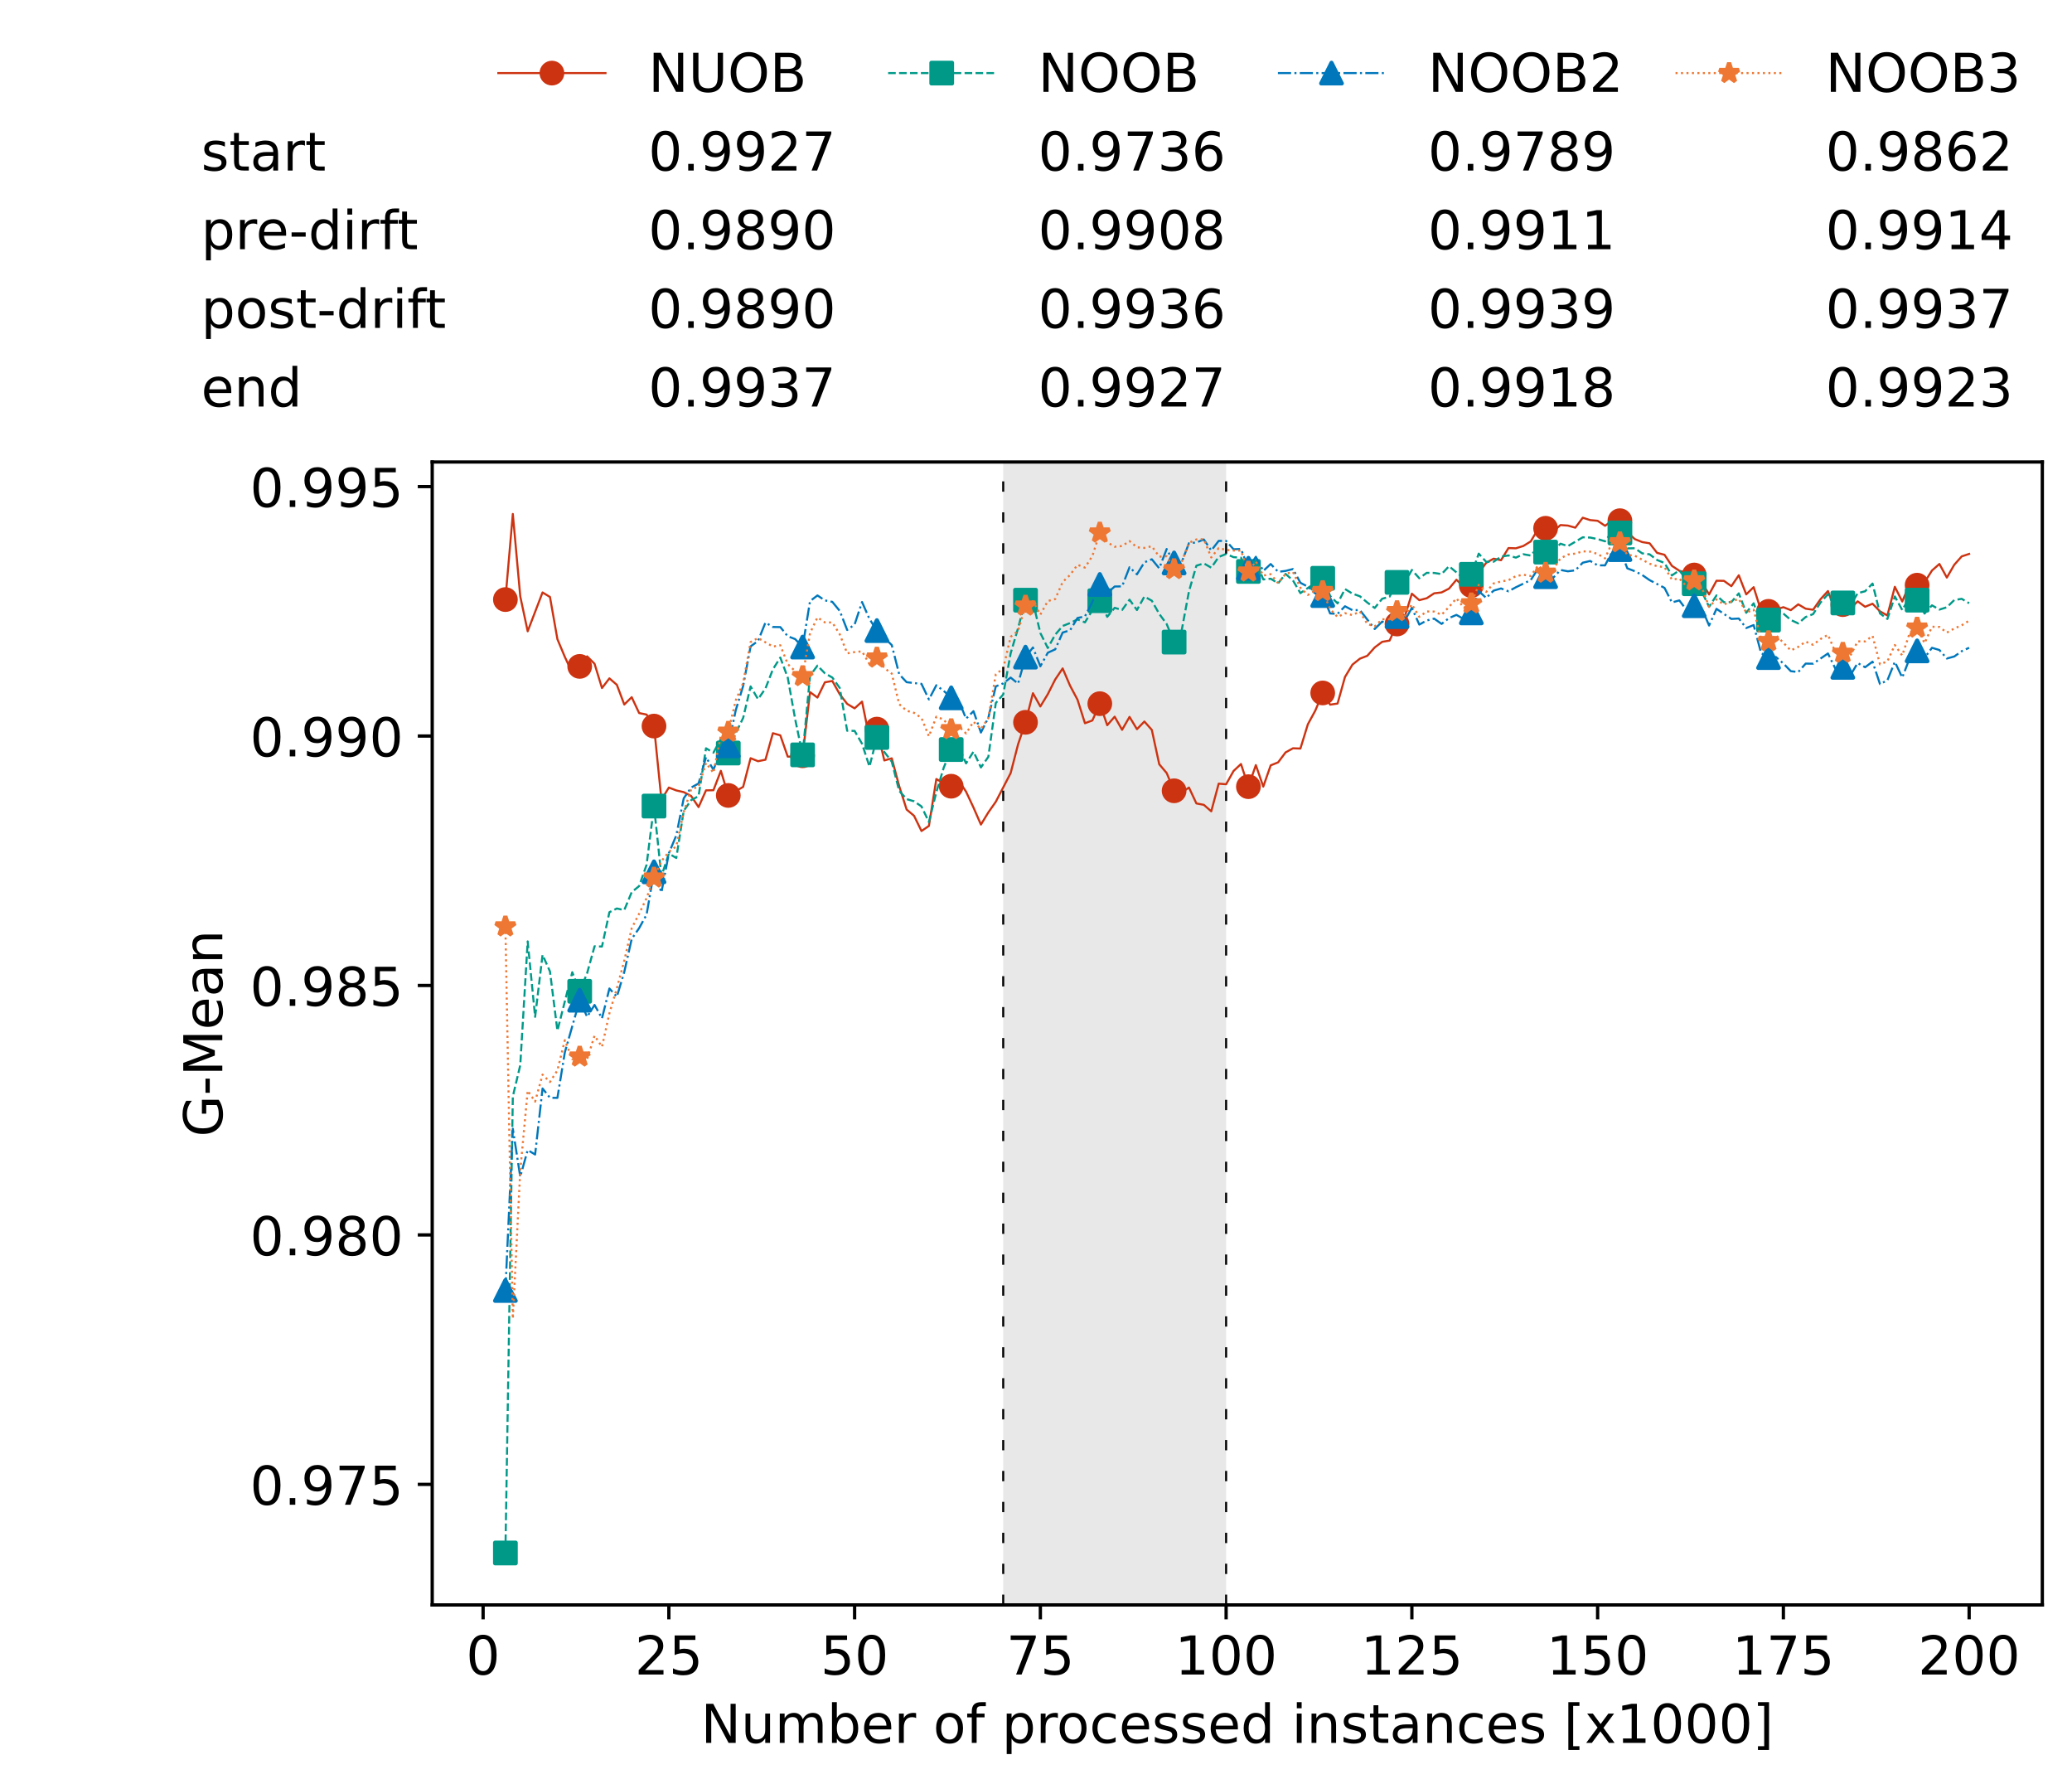 <?xml version="1.0" encoding="utf-8" standalone="no"?>
<!DOCTYPE svg PUBLIC "-//W3C//DTD SVG 1.1//EN"
  "http://www.w3.org/Graphics/SVG/1.1/DTD/svg11.dtd">
<!-- Created with matplotlib (https://matplotlib.org/) -->
<svg height="432.615pt" version="1.1" viewBox="0 0 502.65 432.615" width="502.65pt" xmlns="http://www.w3.org/2000/svg" xmlns:xlink="http://www.w3.org/1999/xlink">
 <defs>
  <style type="text/css">*{stroke-linecap:butt;stroke-linejoin:round;}</style>
 </defs>
 <g id="figure_1">
  <g id="patch_1">
   <path d="M 0 432.615 
L 502.65 432.615 
L 502.65 0 
L 0 0 
z
" style="fill:#ffffff;"/>
  </g>
  <g id="axes_1">
   <g id="patch_2">
    <path d="M 104.85 389.252 
L 495.45 389.252 
L 495.45 112.052 
L 104.85 112.052 
z
" style="fill:#ffffff;"/>
   </g>
   <g id="patch_3">
    <path clip-path="url(#p098bff51a7)" d="M 297.446 389.252 
L 297.446 112.052 
L 243.372 112.052 
L 243.372 389.252 
z
" style="fill:#d3d3d3;opacity:0.5;"/>
   </g>
   <g id="matplotlib.axis_1">
    <g id="xtick_1">
     <g id="line2d_1">
      <defs>
       <path d="M 0 0 
L 0 3.5 
" id="m77ed033ec6" style="stroke:#000000;stroke-width:0.8;"/>
      </defs>
      <g>
       <use style="stroke:#000000;stroke-width:0.8;" x="117.197" xlink:href="#m77ed033ec6" y="389.252"/>
      </g>
     </g>
     <g id="text_1">
      <!-- 0 -->
      <g transform="translate(113.061 406.13)scale(0.13 -0.13)">
       <defs>
        <path d="M 31.781 66.406 
Q 24.172 66.406 20.328 58.906 
Q 16.5 51.422 16.5 36.375 
Q 16.5 21.391 20.328 13.891 
Q 24.172 6.391 31.781 6.391 
Q 39.453 6.391 43.281 13.891 
Q 47.125 21.391 47.125 36.375 
Q 47.125 51.422 43.281 58.906 
Q 39.453 66.406 31.781 66.406 
z
M 31.781 74.219 
Q 44.047 74.219 50.516 64.516 
Q 56.984 54.828 56.984 36.375 
Q 56.984 17.969 50.516 8.266 
Q 44.047 -1.422 31.781 -1.422 
Q 19.531 -1.422 13.062 8.266 
Q 6.594 17.969 6.594 36.375 
Q 6.594 54.828 13.062 64.516 
Q 19.531 74.219 31.781 74.219 
z
" id="DejaVuSans-48"/>
       </defs>
       <use xlink:href="#DejaVuSans-48"/>
      </g>
     </g>
    </g>
    <g id="xtick_2">
     <g id="line2d_2">
      <g>
       <use style="stroke:#000000;stroke-width:0.8;" x="162.259" xlink:href="#m77ed033ec6" y="389.252"/>
      </g>
     </g>
     <g id="text_2">
      <!-- 25 -->
      <g transform="translate(153.988 406.13)scale(0.13 -0.13)">
       <defs>
        <path d="M 19.188 8.297 
L 53.609 8.297 
L 53.609 0 
L 7.328 0 
L 7.328 8.297 
Q 12.938 14.109 22.625 23.891 
Q 32.328 33.688 34.812 36.531 
Q 39.547 41.844 41.422 45.531 
Q 43.312 49.219 43.312 52.781 
Q 43.312 58.594 39.234 62.25 
Q 35.156 65.922 28.609 65.922 
Q 23.969 65.922 18.812 64.312 
Q 13.672 62.703 7.812 59.422 
L 7.812 69.391 
Q 13.766 71.781 18.938 73 
Q 24.125 74.219 28.422 74.219 
Q 39.75 74.219 46.484 68.547 
Q 53.219 62.891 53.219 53.422 
Q 53.219 48.922 51.531 44.891 
Q 49.859 40.875 45.406 35.406 
Q 44.188 33.984 37.641 27.219 
Q 31.109 20.453 19.188 8.297 
z
" id="DejaVuSans-50"/>
        <path d="M 10.797 72.906 
L 49.516 72.906 
L 49.516 64.594 
L 19.828 64.594 
L 19.828 46.734 
Q 21.969 47.469 24.109 47.828 
Q 26.266 48.188 28.422 48.188 
Q 40.625 48.188 47.75 41.5 
Q 54.891 34.812 54.891 23.391 
Q 54.891 11.625 47.562 5.094 
Q 40.234 -1.422 26.906 -1.422 
Q 22.312 -1.422 17.547 -0.641 
Q 12.797 0.141 7.719 1.703 
L 7.719 11.625 
Q 12.109 9.234 16.797 8.062 
Q 21.484 6.891 26.703 6.891 
Q 35.156 6.891 40.078 11.328 
Q 45.016 15.766 45.016 23.391 
Q 45.016 31 40.078 35.438 
Q 35.156 39.891 26.703 39.891 
Q 22.75 39.891 18.812 39.016 
Q 14.891 38.141 10.797 36.281 
z
" id="DejaVuSans-53"/>
       </defs>
       <use xlink:href="#DejaVuSans-50"/>
       <use x="63.623" xlink:href="#DejaVuSans-53"/>
      </g>
     </g>
    </g>
    <g id="xtick_3">
     <g id="line2d_3">
      <g>
       <use style="stroke:#000000;stroke-width:0.8;" x="207.322" xlink:href="#m77ed033ec6" y="389.252"/>
      </g>
     </g>
     <g id="text_3">
      <!-- 50 -->
      <g transform="translate(199.05 406.13)scale(0.13 -0.13)">
       <use xlink:href="#DejaVuSans-53"/>
       <use x="63.623" xlink:href="#DejaVuSans-48"/>
      </g>
     </g>
    </g>
    <g id="xtick_4">
     <g id="line2d_4">
      <g>
       <use style="stroke:#000000;stroke-width:0.8;" x="252.384" xlink:href="#m77ed033ec6" y="389.252"/>
      </g>
     </g>
     <g id="text_4">
      <!-- 75 -->
      <g transform="translate(244.113 406.13)scale(0.13 -0.13)">
       <defs>
        <path d="M 8.203 72.906 
L 55.078 72.906 
L 55.078 68.703 
L 28.609 0 
L 18.312 0 
L 43.219 64.594 
L 8.203 64.594 
z
" id="DejaVuSans-55"/>
       </defs>
       <use xlink:href="#DejaVuSans-55"/>
       <use x="63.623" xlink:href="#DejaVuSans-53"/>
      </g>
     </g>
    </g>
    <g id="xtick_5">
     <g id="line2d_5">
      <g>
       <use style="stroke:#000000;stroke-width:0.8;" x="297.446" xlink:href="#m77ed033ec6" y="389.252"/>
      </g>
     </g>
     <g id="text_5">
      <!-- 100 -->
      <g transform="translate(285.039 406.13)scale(0.13 -0.13)">
       <defs>
        <path d="M 12.406 8.297 
L 28.516 8.297 
L 28.516 63.922 
L 10.984 60.406 
L 10.984 69.391 
L 28.422 72.906 
L 38.281 72.906 
L 38.281 8.297 
L 54.391 8.297 
L 54.391 0 
L 12.406 0 
z
" id="DejaVuSans-49"/>
       </defs>
       <use xlink:href="#DejaVuSans-49"/>
       <use x="63.623" xlink:href="#DejaVuSans-48"/>
       <use x="127.246" xlink:href="#DejaVuSans-48"/>
      </g>
     </g>
    </g>
    <g id="xtick_6">
     <g id="line2d_6">
      <g>
       <use style="stroke:#000000;stroke-width:0.8;" x="342.509" xlink:href="#m77ed033ec6" y="389.252"/>
      </g>
     </g>
     <g id="text_6">
      <!-- 125 -->
      <g transform="translate(330.102 406.13)scale(0.13 -0.13)">
       <use xlink:href="#DejaVuSans-49"/>
       <use x="63.623" xlink:href="#DejaVuSans-50"/>
       <use x="127.246" xlink:href="#DejaVuSans-53"/>
      </g>
     </g>
    </g>
    <g id="xtick_7">
     <g id="line2d_7">
      <g>
       <use style="stroke:#000000;stroke-width:0.8;" x="387.571" xlink:href="#m77ed033ec6" y="389.252"/>
      </g>
     </g>
     <g id="text_7">
      <!-- 150 -->
      <g transform="translate(375.164 406.13)scale(0.13 -0.13)">
       <use xlink:href="#DejaVuSans-49"/>
       <use x="63.623" xlink:href="#DejaVuSans-53"/>
       <use x="127.246" xlink:href="#DejaVuSans-48"/>
      </g>
     </g>
    </g>
    <g id="xtick_8">
     <g id="line2d_8">
      <g>
       <use style="stroke:#000000;stroke-width:0.8;" x="432.633" xlink:href="#m77ed033ec6" y="389.252"/>
      </g>
     </g>
     <g id="text_8">
      <!-- 175 -->
      <g transform="translate(420.226 406.13)scale(0.13 -0.13)">
       <use xlink:href="#DejaVuSans-49"/>
       <use x="63.623" xlink:href="#DejaVuSans-55"/>
       <use x="127.246" xlink:href="#DejaVuSans-53"/>
      </g>
     </g>
    </g>
    <g id="xtick_9">
     <g id="line2d_9">
      <g>
       <use style="stroke:#000000;stroke-width:0.8;" x="477.695" xlink:href="#m77ed033ec6" y="389.252"/>
      </g>
     </g>
     <g id="text_9">
      <!-- 200 -->
      <g transform="translate(465.289 406.13)scale(0.13 -0.13)">
       <use xlink:href="#DejaVuSans-50"/>
       <use x="63.623" xlink:href="#DejaVuSans-48"/>
       <use x="127.246" xlink:href="#DejaVuSans-48"/>
      </g>
     </g>
    </g>
    <g id="text_10">
     <!-- Number of processed instances [x1000] -->
     <g transform="translate(170.025 422.711)scale(0.13 -0.13)">
      <defs>
       <path d="M 9.812 72.906 
L 23.094 72.906 
L 55.422 11.922 
L 55.422 72.906 
L 64.984 72.906 
L 64.984 0 
L 51.703 0 
L 19.391 60.984 
L 19.391 0 
L 9.812 0 
z
" id="DejaVuSans-78"/>
       <path d="M 8.5 21.578 
L 8.5 54.688 
L 17.484 54.688 
L 17.484 21.922 
Q 17.484 14.156 20.5 10.266 
Q 23.531 6.391 29.594 6.391 
Q 36.859 6.391 41.078 11.031 
Q 45.312 15.672 45.312 23.688 
L 45.312 54.688 
L 54.297 54.688 
L 54.297 0 
L 45.312 0 
L 45.312 8.406 
Q 42.047 3.422 37.719 1 
Q 33.406 -1.422 27.688 -1.422 
Q 18.266 -1.422 13.375 4.438 
Q 8.5 10.297 8.5 21.578 
z
M 31.109 56 
z
" id="DejaVuSans-117"/>
       <path d="M 52 44.188 
Q 55.375 50.25 60.062 53.125 
Q 64.75 56 71.094 56 
Q 79.641 56 84.281 50.016 
Q 88.922 44.047 88.922 33.016 
L 88.922 0 
L 79.891 0 
L 79.891 32.719 
Q 79.891 40.578 77.094 44.375 
Q 74.312 48.188 68.609 48.188 
Q 61.625 48.188 57.562 43.547 
Q 53.516 38.922 53.516 30.906 
L 53.516 0 
L 44.484 0 
L 44.484 32.719 
Q 44.484 40.625 41.703 44.406 
Q 38.922 48.188 33.109 48.188 
Q 26.219 48.188 22.156 43.531 
Q 18.109 38.875 18.109 30.906 
L 18.109 0 
L 9.078 0 
L 9.078 54.688 
L 18.109 54.688 
L 18.109 46.188 
Q 21.188 51.219 25.484 53.609 
Q 29.781 56 35.688 56 
Q 41.656 56 45.828 52.969 
Q 50 49.953 52 44.188 
z
" id="DejaVuSans-109"/>
       <path d="M 48.688 27.297 
Q 48.688 37.203 44.609 42.844 
Q 40.531 48.484 33.406 48.484 
Q 26.266 48.484 22.188 42.844 
Q 18.109 37.203 18.109 27.297 
Q 18.109 17.391 22.188 11.75 
Q 26.266 6.109 33.406 6.109 
Q 40.531 6.109 44.609 11.75 
Q 48.688 17.391 48.688 27.297 
z
M 18.109 46.391 
Q 20.953 51.266 25.266 53.625 
Q 29.594 56 35.594 56 
Q 45.562 56 51.781 48.094 
Q 58.016 40.188 58.016 27.297 
Q 58.016 14.406 51.781 6.484 
Q 45.562 -1.422 35.594 -1.422 
Q 29.594 -1.422 25.266 0.953 
Q 20.953 3.328 18.109 8.203 
L 18.109 0 
L 9.078 0 
L 9.078 75.984 
L 18.109 75.984 
z
" id="DejaVuSans-98"/>
       <path d="M 56.203 29.594 
L 56.203 25.203 
L 14.891 25.203 
Q 15.484 15.922 20.484 11.062 
Q 25.484 6.203 34.422 6.203 
Q 39.594 6.203 44.453 7.469 
Q 49.312 8.734 54.109 11.281 
L 54.109 2.781 
Q 49.266 0.734 44.188 -0.344 
Q 39.109 -1.422 33.891 -1.422 
Q 20.797 -1.422 13.156 6.188 
Q 5.516 13.812 5.516 26.812 
Q 5.516 40.234 12.766 48.109 
Q 20.016 56 32.328 56 
Q 43.359 56 49.781 48.891 
Q 56.203 41.797 56.203 29.594 
z
M 47.219 32.234 
Q 47.125 39.594 43.094 43.984 
Q 39.062 48.391 32.422 48.391 
Q 24.906 48.391 20.391 44.141 
Q 15.875 39.891 15.188 32.172 
z
" id="DejaVuSans-101"/>
       <path d="M 41.109 46.297 
Q 39.594 47.172 37.812 47.578 
Q 36.031 48 33.891 48 
Q 26.266 48 22.188 43.047 
Q 18.109 38.094 18.109 28.812 
L 18.109 0 
L 9.078 0 
L 9.078 54.688 
L 18.109 54.688 
L 18.109 46.188 
Q 20.953 51.172 25.484 53.578 
Q 30.031 56 36.531 56 
Q 37.453 56 38.578 55.875 
Q 39.703 55.766 41.062 55.516 
z
" id="DejaVuSans-114"/>
       <path id="DejaVuSans-32"/>
       <path d="M 30.609 48.391 
Q 23.391 48.391 19.188 42.75 
Q 14.984 37.109 14.984 27.297 
Q 14.984 17.484 19.156 11.844 
Q 23.344 6.203 30.609 6.203 
Q 37.797 6.203 41.984 11.859 
Q 46.188 17.531 46.188 27.297 
Q 46.188 37.016 41.984 42.703 
Q 37.797 48.391 30.609 48.391 
z
M 30.609 56 
Q 42.328 56 49.016 48.375 
Q 55.719 40.766 55.719 27.297 
Q 55.719 13.875 49.016 6.219 
Q 42.328 -1.422 30.609 -1.422 
Q 18.844 -1.422 12.172 6.219 
Q 5.516 13.875 5.516 27.297 
Q 5.516 40.766 12.172 48.375 
Q 18.844 56 30.609 56 
z
" id="DejaVuSans-111"/>
       <path d="M 37.109 75.984 
L 37.109 68.5 
L 28.516 68.5 
Q 23.688 68.5 21.797 66.547 
Q 19.922 64.594 19.922 59.516 
L 19.922 54.688 
L 34.719 54.688 
L 34.719 47.703 
L 19.922 47.703 
L 19.922 0 
L 10.891 0 
L 10.891 47.703 
L 2.297 47.703 
L 2.297 54.688 
L 10.891 54.688 
L 10.891 58.5 
Q 10.891 67.625 15.141 71.797 
Q 19.391 75.984 28.609 75.984 
z
" id="DejaVuSans-102"/>
       <path d="M 18.109 8.203 
L 18.109 -20.797 
L 9.078 -20.797 
L 9.078 54.688 
L 18.109 54.688 
L 18.109 46.391 
Q 20.953 51.266 25.266 53.625 
Q 29.594 56 35.594 56 
Q 45.562 56 51.781 48.094 
Q 58.016 40.188 58.016 27.297 
Q 58.016 14.406 51.781 6.484 
Q 45.562 -1.422 35.594 -1.422 
Q 29.594 -1.422 25.266 0.953 
Q 20.953 3.328 18.109 8.203 
z
M 48.688 27.297 
Q 48.688 37.203 44.609 42.844 
Q 40.531 48.484 33.406 48.484 
Q 26.266 48.484 22.188 42.844 
Q 18.109 37.203 18.109 27.297 
Q 18.109 17.391 22.188 11.75 
Q 26.266 6.109 33.406 6.109 
Q 40.531 6.109 44.609 11.75 
Q 48.688 17.391 48.688 27.297 
z
" id="DejaVuSans-112"/>
       <path d="M 48.781 52.594 
L 48.781 44.188 
Q 44.969 46.297 41.141 47.344 
Q 37.312 48.391 33.406 48.391 
Q 24.656 48.391 19.812 42.844 
Q 14.984 37.312 14.984 27.297 
Q 14.984 17.281 19.812 11.734 
Q 24.656 6.203 33.406 6.203 
Q 37.312 6.203 41.141 7.25 
Q 44.969 8.297 48.781 10.406 
L 48.781 2.094 
Q 45.016 0.344 40.984 -0.531 
Q 36.969 -1.422 32.422 -1.422 
Q 20.062 -1.422 12.781 6.344 
Q 5.516 14.109 5.516 27.297 
Q 5.516 40.672 12.859 48.328 
Q 20.219 56 33.016 56 
Q 37.156 56 41.109 55.141 
Q 45.062 54.297 48.781 52.594 
z
" id="DejaVuSans-99"/>
       <path d="M 44.281 53.078 
L 44.281 44.578 
Q 40.484 46.531 36.375 47.5 
Q 32.281 48.484 27.875 48.484 
Q 21.188 48.484 17.844 46.438 
Q 14.5 44.391 14.5 40.281 
Q 14.5 37.156 16.891 35.375 
Q 19.281 33.594 26.516 31.984 
L 29.594 31.297 
Q 39.156 29.25 43.188 25.516 
Q 47.219 21.781 47.219 15.094 
Q 47.219 7.469 41.188 3.016 
Q 35.156 -1.422 24.609 -1.422 
Q 20.219 -1.422 15.453 -0.562 
Q 10.688 0.297 5.422 2 
L 5.422 11.281 
Q 10.406 8.688 15.234 7.391 
Q 20.062 6.109 24.812 6.109 
Q 31.156 6.109 34.562 8.281 
Q 37.984 10.453 37.984 14.406 
Q 37.984 18.062 35.516 20.016 
Q 33.062 21.969 24.703 23.781 
L 21.578 24.516 
Q 13.234 26.266 9.516 29.906 
Q 5.812 33.547 5.812 39.891 
Q 5.812 47.609 11.281 51.797 
Q 16.75 56 26.812 56 
Q 31.781 56 36.172 55.266 
Q 40.578 54.547 44.281 53.078 
z
" id="DejaVuSans-115"/>
       <path d="M 45.406 46.391 
L 45.406 75.984 
L 54.391 75.984 
L 54.391 0 
L 45.406 0 
L 45.406 8.203 
Q 42.578 3.328 38.25 0.953 
Q 33.938 -1.422 27.875 -1.422 
Q 17.969 -1.422 11.734 6.484 
Q 5.516 14.406 5.516 27.297 
Q 5.516 40.188 11.734 48.094 
Q 17.969 56 27.875 56 
Q 33.938 56 38.25 53.625 
Q 42.578 51.266 45.406 46.391 
z
M 14.797 27.297 
Q 14.797 17.391 18.875 11.75 
Q 22.953 6.109 30.078 6.109 
Q 37.203 6.109 41.297 11.75 
Q 45.406 17.391 45.406 27.297 
Q 45.406 37.203 41.297 42.844 
Q 37.203 48.484 30.078 48.484 
Q 22.953 48.484 18.875 42.844 
Q 14.797 37.203 14.797 27.297 
z
" id="DejaVuSans-100"/>
       <path d="M 9.422 54.688 
L 18.406 54.688 
L 18.406 0 
L 9.422 0 
z
M 9.422 75.984 
L 18.406 75.984 
L 18.406 64.594 
L 9.422 64.594 
z
" id="DejaVuSans-105"/>
       <path d="M 54.891 33.016 
L 54.891 0 
L 45.906 0 
L 45.906 32.719 
Q 45.906 40.484 42.875 44.328 
Q 39.844 48.188 33.797 48.188 
Q 26.516 48.188 22.312 43.547 
Q 18.109 38.922 18.109 30.906 
L 18.109 0 
L 9.078 0 
L 9.078 54.688 
L 18.109 54.688 
L 18.109 46.188 
Q 21.344 51.125 25.703 53.562 
Q 30.078 56 35.797 56 
Q 45.219 56 50.047 50.172 
Q 54.891 44.344 54.891 33.016 
z
" id="DejaVuSans-110"/>
       <path d="M 18.312 70.219 
L 18.312 54.688 
L 36.812 54.688 
L 36.812 47.703 
L 18.312 47.703 
L 18.312 18.016 
Q 18.312 11.328 20.141 9.422 
Q 21.969 7.516 27.594 7.516 
L 36.812 7.516 
L 36.812 0 
L 27.594 0 
Q 17.188 0 13.234 3.875 
Q 9.281 7.766 9.281 18.016 
L 9.281 47.703 
L 2.688 47.703 
L 2.688 54.688 
L 9.281 54.688 
L 9.281 70.219 
z
" id="DejaVuSans-116"/>
       <path d="M 34.281 27.484 
Q 23.391 27.484 19.188 25 
Q 14.984 22.516 14.984 16.5 
Q 14.984 11.719 18.141 8.906 
Q 21.297 6.109 26.703 6.109 
Q 34.188 6.109 38.703 11.406 
Q 43.219 16.703 43.219 25.484 
L 43.219 27.484 
z
M 52.203 31.203 
L 52.203 0 
L 43.219 0 
L 43.219 8.297 
Q 40.141 3.328 35.547 0.953 
Q 30.953 -1.422 24.312 -1.422 
Q 15.922 -1.422 10.953 3.297 
Q 6 8.016 6 15.922 
Q 6 25.141 12.172 29.828 
Q 18.359 34.516 30.609 34.516 
L 43.219 34.516 
L 43.219 35.406 
Q 43.219 41.609 39.141 45 
Q 35.062 48.391 27.688 48.391 
Q 23 48.391 18.547 47.266 
Q 14.109 46.141 10.016 43.891 
L 10.016 52.203 
Q 14.938 54.109 19.578 55.047 
Q 24.219 56 28.609 56 
Q 40.484 56 46.344 49.844 
Q 52.203 43.703 52.203 31.203 
z
" id="DejaVuSans-97"/>
       <path d="M 8.594 75.984 
L 29.297 75.984 
L 29.297 69 
L 17.578 69 
L 17.578 -6.203 
L 29.297 -6.203 
L 29.297 -13.188 
L 8.594 -13.188 
z
" id="DejaVuSans-91"/>
       <path d="M 54.891 54.688 
L 35.109 28.078 
L 55.906 0 
L 45.312 0 
L 29.391 21.484 
L 13.484 0 
L 2.875 0 
L 24.125 28.609 
L 4.688 54.688 
L 15.281 54.688 
L 29.781 35.203 
L 44.281 54.688 
z
" id="DejaVuSans-120"/>
       <path d="M 30.422 75.984 
L 30.422 -13.188 
L 9.719 -13.188 
L 9.719 -6.203 
L 21.391 -6.203 
L 21.391 69 
L 9.719 69 
L 9.719 75.984 
z
" id="DejaVuSans-93"/>
      </defs>
      <use xlink:href="#DejaVuSans-78"/>
      <use x="74.805" xlink:href="#DejaVuSans-117"/>
      <use x="138.184" xlink:href="#DejaVuSans-109"/>
      <use x="235.596" xlink:href="#DejaVuSans-98"/>
      <use x="299.072" xlink:href="#DejaVuSans-101"/>
      <use x="360.596" xlink:href="#DejaVuSans-114"/>
      <use x="401.709" xlink:href="#DejaVuSans-32"/>
      <use x="433.496" xlink:href="#DejaVuSans-111"/>
      <use x="494.678" xlink:href="#DejaVuSans-102"/>
      <use x="529.883" xlink:href="#DejaVuSans-32"/>
      <use x="561.67" xlink:href="#DejaVuSans-112"/>
      <use x="625.146" xlink:href="#DejaVuSans-114"/>
      <use x="664.01" xlink:href="#DejaVuSans-111"/>
      <use x="725.191" xlink:href="#DejaVuSans-99"/>
      <use x="780.172" xlink:href="#DejaVuSans-101"/>
      <use x="841.695" xlink:href="#DejaVuSans-115"/>
      <use x="893.795" xlink:href="#DejaVuSans-115"/>
      <use x="945.895" xlink:href="#DejaVuSans-101"/>
      <use x="1007.418" xlink:href="#DejaVuSans-100"/>
      <use x="1070.895" xlink:href="#DejaVuSans-32"/>
      <use x="1102.682" xlink:href="#DejaVuSans-105"/>
      <use x="1130.465" xlink:href="#DejaVuSans-110"/>
      <use x="1193.844" xlink:href="#DejaVuSans-115"/>
      <use x="1245.943" xlink:href="#DejaVuSans-116"/>
      <use x="1285.152" xlink:href="#DejaVuSans-97"/>
      <use x="1346.432" xlink:href="#DejaVuSans-110"/>
      <use x="1409.811" xlink:href="#DejaVuSans-99"/>
      <use x="1464.791" xlink:href="#DejaVuSans-101"/>
      <use x="1526.314" xlink:href="#DejaVuSans-115"/>
      <use x="1578.414" xlink:href="#DejaVuSans-32"/>
      <use x="1610.201" xlink:href="#DejaVuSans-91"/>
      <use x="1649.215" xlink:href="#DejaVuSans-120"/>
      <use x="1708.395" xlink:href="#DejaVuSans-49"/>
      <use x="1772.018" xlink:href="#DejaVuSans-48"/>
      <use x="1835.641" xlink:href="#DejaVuSans-48"/>
      <use x="1899.264" xlink:href="#DejaVuSans-48"/>
      <use x="1962.887" xlink:href="#DejaVuSans-93"/>
     </g>
    </g>
   </g>
   <g id="matplotlib.axis_2">
    <g id="ytick_1">
     <g id="line2d_10">
      <defs>
       <path d="M 0 0 
L -3.5 0 
" id="m29fa831c29" style="stroke:#000000;stroke-width:0.8;"/>
      </defs>
      <g>
       <use style="stroke:#000000;stroke-width:0.8;" x="104.85" xlink:href="#m29fa831c29" y="360.012"/>
      </g>
     </g>
     <g id="text_11">
      <!-- 0.975 -->
      <g transform="translate(60.633 364.951)scale(0.13 -0.13)">
       <defs>
        <path d="M 10.688 12.406 
L 21 12.406 
L 21 0 
L 10.688 0 
z
" id="DejaVuSans-46"/>
        <path d="M 10.984 1.516 
L 10.984 10.5 
Q 14.703 8.734 18.5 7.812 
Q 22.312 6.891 25.984 6.891 
Q 35.75 6.891 40.891 13.453 
Q 46.047 20.016 46.781 33.406 
Q 43.953 29.203 39.594 26.953 
Q 35.25 24.703 29.984 24.703 
Q 19.047 24.703 12.672 31.312 
Q 6.297 37.938 6.297 49.422 
Q 6.297 60.641 12.938 67.422 
Q 19.578 74.219 30.609 74.219 
Q 43.266 74.219 49.922 64.516 
Q 56.594 54.828 56.594 36.375 
Q 56.594 19.141 48.406 8.859 
Q 40.234 -1.422 26.422 -1.422 
Q 22.703 -1.422 18.891 -0.688 
Q 15.094 0.047 10.984 1.516 
z
M 30.609 32.422 
Q 37.25 32.422 41.125 36.953 
Q 45.016 41.5 45.016 49.422 
Q 45.016 57.281 41.125 61.844 
Q 37.25 66.406 30.609 66.406 
Q 23.969 66.406 20.094 61.844 
Q 16.219 57.281 16.219 49.422 
Q 16.219 41.5 20.094 36.953 
Q 23.969 32.422 30.609 32.422 
z
" id="DejaVuSans-57"/>
       </defs>
       <use xlink:href="#DejaVuSans-48"/>
       <use x="63.623" xlink:href="#DejaVuSans-46"/>
       <use x="95.41" xlink:href="#DejaVuSans-57"/>
       <use x="159.033" xlink:href="#DejaVuSans-55"/>
       <use x="222.656" xlink:href="#DejaVuSans-53"/>
      </g>
     </g>
    </g>
    <g id="ytick_2">
     <g id="line2d_11">
      <g>
       <use style="stroke:#000000;stroke-width:0.8;" x="104.85" xlink:href="#m29fa831c29" y="299.513"/>
      </g>
     </g>
     <g id="text_12">
      <!-- 0.980 -->
      <g transform="translate(60.633 304.452)scale(0.13 -0.13)">
       <defs>
        <path d="M 31.781 34.625 
Q 24.75 34.625 20.719 30.859 
Q 16.703 27.094 16.703 20.516 
Q 16.703 13.922 20.719 10.156 
Q 24.75 6.391 31.781 6.391 
Q 38.812 6.391 42.859 10.172 
Q 46.922 13.969 46.922 20.516 
Q 46.922 27.094 42.891 30.859 
Q 38.875 34.625 31.781 34.625 
z
M 21.922 38.812 
Q 15.578 40.375 12.031 44.719 
Q 8.5 49.078 8.5 55.328 
Q 8.5 64.062 14.719 69.141 
Q 20.953 74.219 31.781 74.219 
Q 42.672 74.219 48.875 69.141 
Q 55.078 64.062 55.078 55.328 
Q 55.078 49.078 51.531 44.719 
Q 48 40.375 41.703 38.812 
Q 48.828 37.156 52.797 32.312 
Q 56.781 27.484 56.781 20.516 
Q 56.781 9.906 50.312 4.234 
Q 43.844 -1.422 31.781 -1.422 
Q 19.734 -1.422 13.25 4.234 
Q 6.781 9.906 6.781 20.516 
Q 6.781 27.484 10.781 32.312 
Q 14.797 37.156 21.922 38.812 
z
M 18.312 54.391 
Q 18.312 48.734 21.844 45.562 
Q 25.391 42.391 31.781 42.391 
Q 38.141 42.391 41.719 45.562 
Q 45.312 48.734 45.312 54.391 
Q 45.312 60.062 41.719 63.234 
Q 38.141 66.406 31.781 66.406 
Q 25.391 66.406 21.844 63.234 
Q 18.312 60.062 18.312 54.391 
z
" id="DejaVuSans-56"/>
       </defs>
       <use xlink:href="#DejaVuSans-48"/>
       <use x="63.623" xlink:href="#DejaVuSans-46"/>
       <use x="95.41" xlink:href="#DejaVuSans-57"/>
       <use x="159.033" xlink:href="#DejaVuSans-56"/>
       <use x="222.656" xlink:href="#DejaVuSans-48"/>
      </g>
     </g>
    </g>
    <g id="ytick_3">
     <g id="line2d_12">
      <g>
       <use style="stroke:#000000;stroke-width:0.8;" x="104.85" xlink:href="#m29fa831c29" y="239.013"/>
      </g>
     </g>
     <g id="text_13">
      <!-- 0.985 -->
      <g transform="translate(60.633 243.952)scale(0.13 -0.13)">
       <use xlink:href="#DejaVuSans-48"/>
       <use x="63.623" xlink:href="#DejaVuSans-46"/>
       <use x="95.41" xlink:href="#DejaVuSans-57"/>
       <use x="159.033" xlink:href="#DejaVuSans-56"/>
       <use x="222.656" xlink:href="#DejaVuSans-53"/>
      </g>
     </g>
    </g>
    <g id="ytick_4">
     <g id="line2d_13">
      <g>
       <use style="stroke:#000000;stroke-width:0.8;" x="104.85" xlink:href="#m29fa831c29" y="178.514"/>
      </g>
     </g>
     <g id="text_14">
      <!-- 0.990 -->
      <g transform="translate(60.633 183.453)scale(0.13 -0.13)">
       <use xlink:href="#DejaVuSans-48"/>
       <use x="63.623" xlink:href="#DejaVuSans-46"/>
       <use x="95.41" xlink:href="#DejaVuSans-57"/>
       <use x="159.033" xlink:href="#DejaVuSans-57"/>
       <use x="222.656" xlink:href="#DejaVuSans-48"/>
      </g>
     </g>
    </g>
    <g id="ytick_5">
     <g id="line2d_14">
      <g>
       <use style="stroke:#000000;stroke-width:0.8;" x="104.85" xlink:href="#m29fa831c29" y="118.014"/>
      </g>
     </g>
     <g id="text_15">
      <!-- 0.995 -->
      <g transform="translate(60.633 122.953)scale(0.13 -0.13)">
       <use xlink:href="#DejaVuSans-48"/>
       <use x="63.623" xlink:href="#DejaVuSans-46"/>
       <use x="95.41" xlink:href="#DejaVuSans-57"/>
       <use x="159.033" xlink:href="#DejaVuSans-57"/>
       <use x="222.656" xlink:href="#DejaVuSans-53"/>
      </g>
     </g>
    </g>
    <g id="text_16">
     <!-- G-Mean -->
     <g transform="translate(53.93 275.744)rotate(-90)scale(0.13 -0.13)">
      <defs>
       <path d="M 59.516 10.406 
L 59.516 29.984 
L 43.406 29.984 
L 43.406 38.094 
L 69.281 38.094 
L 69.281 6.781 
Q 63.578 2.734 56.688 0.656 
Q 49.812 -1.422 42 -1.422 
Q 24.906 -1.422 15.25 8.562 
Q 5.609 18.562 5.609 36.375 
Q 5.609 54.25 15.25 64.234 
Q 24.906 74.219 42 74.219 
Q 49.125 74.219 55.547 72.453 
Q 61.969 70.703 67.391 67.281 
L 67.391 56.781 
Q 61.922 61.422 55.766 63.766 
Q 49.609 66.109 42.828 66.109 
Q 29.438 66.109 22.719 58.641 
Q 16.016 51.172 16.016 36.375 
Q 16.016 21.625 22.719 14.156 
Q 29.438 6.688 42.828 6.688 
Q 48.047 6.688 52.141 7.594 
Q 56.25 8.5 59.516 10.406 
z
" id="DejaVuSans-71"/>
       <path d="M 4.891 31.391 
L 31.203 31.391 
L 31.203 23.391 
L 4.891 23.391 
z
" id="DejaVuSans-45"/>
       <path d="M 9.812 72.906 
L 24.516 72.906 
L 43.109 23.297 
L 61.812 72.906 
L 76.516 72.906 
L 76.516 0 
L 66.891 0 
L 66.891 64.016 
L 48.094 14.016 
L 38.188 14.016 
L 19.391 64.016 
L 19.391 0 
L 9.812 0 
z
" id="DejaVuSans-77"/>
      </defs>
      <use xlink:href="#DejaVuSans-71"/>
      <use x="77.49" xlink:href="#DejaVuSans-45"/>
      <use x="113.574" xlink:href="#DejaVuSans-77"/>
      <use x="199.854" xlink:href="#DejaVuSans-101"/>
      <use x="261.377" xlink:href="#DejaVuSans-97"/>
      <use x="322.656" xlink:href="#DejaVuSans-110"/>
     </g>
    </g>
   </g>
   <g id="line2d_15"/>
   <g id="line2d_16"/>
   <g id="line2d_17"/>
   <g id="line2d_18"/>
   <g id="line2d_19"/>
   <g id="line2d_20">
    <path clip-path="url(#p098bff51a7)" d="M 122.605 145.417 
L 124.407 124.652 
L 126.21 144.639 
L 128.012 153.108 
L 131.617 143.689 
L 133.419 144.786 
L 135.222 155.017 
L 137.024 159.316 
L 138.827 163.204 
L 140.629 161.623 
L 142.432 159.19 
L 144.234 160.991 
L 146.037 166.874 
L 147.839 164.528 
L 149.642 166.089 
L 151.444 170.868 
L 153.247 169.093 
L 155.049 172.941 
L 156.852 173.305 
L 158.654 176.101 
L 160.457 193.963 
L 162.259 191.013 
L 164.062 191.704 
L 165.864 192.115 
L 167.667 193.054 
L 169.469 195.746 
L 171.272 191.69 
L 173.074 191.656 
L 174.877 186.951 
L 176.679 192.923 
L 180.284 190.843 
L 182.087 183.89 
L 183.889 184.621 
L 185.692 184.259 
L 187.494 177.828 
L 189.297 178.342 
L 191.099 183.504 
L 192.902 183.497 
L 194.704 183.296 
L 196.507 167.855 
L 198.309 169.185 
L 200.112 165.483 
L 201.914 165.162 
L 203.717 168.378 
L 205.519 170.716 
L 207.322 171.797 
L 209.124 170.17 
L 210.927 179.046 
L 212.729 176.835 
L 214.532 184.435 
L 216.334 183.921 
L 218.137 190.664 
L 219.939 196.336 
L 221.742 197.857 
L 223.544 201.546 
L 225.347 200.318 
L 227.149 188.94 
L 228.952 189.993 
L 230.754 190.686 
L 232.557 189.269 
L 234.359 192.008 
L 236.162 195.859 
L 237.964 199.986 
L 239.767 197.031 
L 241.569 194.461 
L 245.174 187.506 
L 246.976 180.522 
L 248.779 175.184 
L 250.581 168.125 
L 252.384 171.341 
L 254.186 168.367 
L 255.989 164.792 
L 257.791 162.116 
L 259.594 166.317 
L 261.396 169.703 
L 263.199 175.403 
L 265.001 174.743 
L 266.804 170.665 
L 268.606 175.887 
L 270.409 173.822 
L 272.211 177.004 
L 274.014 173.871 
L 275.816 176.851 
L 277.619 174.991 
L 279.421 177.021 
L 281.224 185.359 
L 283.026 187.487 
L 284.829 191.796 
L 286.631 192.189 
L 288.434 191.009 
L 290.236 194.859 
L 292.039 195.202 
L 293.841 196.77 
L 295.644 190.063 
L 297.446 190.206 
L 299.249 186.994 
L 301.051 185.298 
L 302.854 190.794 
L 304.656 185.565 
L 306.459 190.783 
L 308.261 185.624 
L 310.064 184.897 
L 311.866 182.486 
L 313.669 181.485 
L 315.471 181.549 
L 317.274 175.67 
L 319.076 172.354 
L 320.879 168.065 
L 322.681 170.902 
L 324.484 170.633 
L 326.286 164.182 
L 328.089 161.2 
L 329.891 159.755 
L 331.694 159.053 
L 333.496 157.022 
L 335.299 155.668 
L 337.101 155.36 
L 338.904 151.344 
L 340.706 149.801 
L 342.509 143.989 
L 344.311 145.559 
L 346.114 145.092 
L 347.916 143.901 
L 349.719 143.684 
L 351.521 142.762 
L 353.324 140.602 
L 355.126 142.373 
L 356.928 142.022 
L 358.731 138.949 
L 360.533 136.506 
L 362.336 135.497 
L 364.138 135.87 
L 365.941 132.924 
L 367.743 132.98 
L 369.546 132.422 
L 371.348 131.311 
L 373.151 128.255 
L 374.953 128.126 
L 376.756 128.906 
L 378.558 127.347 
L 380.361 127.473 
L 382.163 127.98 
L 383.966 125.563 
L 385.768 126.14 
L 387.571 126.311 
L 389.373 127.52 
L 391.176 126.243 
L 392.978 126.286 
L 394.781 129.06 
L 396.583 130.743 
L 398.386 131.472 
L 400.188 131.768 
L 401.991 134.084 
L 403.793 134.548 
L 405.596 137.239 
L 407.398 138.431 
L 411.003 139.457 
L 412.806 141.158 
L 414.608 144.175 
L 416.411 140.848 
L 418.213 140.871 
L 420.016 142.168 
L 421.818 139.523 
L 423.621 144.153 
L 425.423 142.409 
L 427.226 148.129 
L 429.028 148.272 
L 430.831 147.851 
L 432.633 147.263 
L 434.436 147.982 
L 436.238 146.574 
L 438.041 147.627 
L 439.843 147.888 
L 441.646 145.324 
L 443.448 143.353 
L 445.251 148.124 
L 447.053 146.639 
L 448.856 147.61 
L 450.658 145.847 
L 452.461 147.163 
L 454.263 146.424 
L 456.066 148.269 
L 457.868 149.271 
L 459.671 142.322 
L 461.473 145.882 
L 463.276 141.599 
L 465.078 141.924 
L 466.881 141.219 
L 468.683 138.368 
L 470.485 136.782 
L 472.288 140.078 
L 474.09 136.977 
L 475.893 134.945 
L 477.695 134.348 
L 477.695 134.348 
" style="fill:none;stroke:#cc3311;stroke-linecap:square;stroke-width:0.5;"/>
    <defs>
     <path d="M 0 2.5 
C 0.663 2.5 1.299 2.237 1.768 1.768 
C 2.237 1.299 2.5 0.663 2.5 0 
C 2.5 -0.663 2.237 -1.299 1.768 -1.768 
C 1.299 -2.237 0.663 -2.5 0 -2.5 
C -0.663 -2.5 -1.299 -2.237 -1.768 -1.768 
C -2.237 -1.299 -2.5 -0.663 -2.5 0 
C -2.5 0.663 -2.237 1.299 -1.768 1.768 
C -1.299 2.237 -0.663 2.5 0 2.5 
z
" id="m3b8d8a5c18" style="stroke:#cc3311;"/>
    </defs>
    <g clip-path="url(#p098bff51a7)">
     <use style="fill:#cc3311;stroke:#cc3311;" x="122.605" xlink:href="#m3b8d8a5c18" y="145.417"/>
     <use style="fill:#cc3311;stroke:#cc3311;" x="140.629" xlink:href="#m3b8d8a5c18" y="161.623"/>
     <use style="fill:#cc3311;stroke:#cc3311;" x="158.654" xlink:href="#m3b8d8a5c18" y="176.101"/>
     <use style="fill:#cc3311;stroke:#cc3311;" x="176.679" xlink:href="#m3b8d8a5c18" y="192.923"/>
     <use style="fill:#cc3311;stroke:#cc3311;" x="194.704" xlink:href="#m3b8d8a5c18" y="183.296"/>
     <use style="fill:#cc3311;stroke:#cc3311;" x="212.729" xlink:href="#m3b8d8a5c18" y="176.835"/>
     <use style="fill:#cc3311;stroke:#cc3311;" x="230.754" xlink:href="#m3b8d8a5c18" y="190.686"/>
     <use style="fill:#cc3311;stroke:#cc3311;" x="248.779" xlink:href="#m3b8d8a5c18" y="175.184"/>
     <use style="fill:#cc3311;stroke:#cc3311;" x="266.804" xlink:href="#m3b8d8a5c18" y="170.665"/>
     <use style="fill:#cc3311;stroke:#cc3311;" x="284.829" xlink:href="#m3b8d8a5c18" y="191.796"/>
     <use style="fill:#cc3311;stroke:#cc3311;" x="302.854" xlink:href="#m3b8d8a5c18" y="190.794"/>
     <use style="fill:#cc3311;stroke:#cc3311;" x="320.879" xlink:href="#m3b8d8a5c18" y="168.065"/>
     <use style="fill:#cc3311;stroke:#cc3311;" x="338.904" xlink:href="#m3b8d8a5c18" y="151.344"/>
     <use style="fill:#cc3311;stroke:#cc3311;" x="356.928" xlink:href="#m3b8d8a5c18" y="142.022"/>
     <use style="fill:#cc3311;stroke:#cc3311;" x="374.953" xlink:href="#m3b8d8a5c18" y="128.126"/>
     <use style="fill:#cc3311;stroke:#cc3311;" x="392.978" xlink:href="#m3b8d8a5c18" y="126.286"/>
     <use style="fill:#cc3311;stroke:#cc3311;" x="411.003" xlink:href="#m3b8d8a5c18" y="139.457"/>
     <use style="fill:#cc3311;stroke:#cc3311;" x="429.028" xlink:href="#m3b8d8a5c18" y="148.272"/>
     <use style="fill:#cc3311;stroke:#cc3311;" x="447.053" xlink:href="#m3b8d8a5c18" y="146.639"/>
     <use style="fill:#cc3311;stroke:#cc3311;" x="465.078" xlink:href="#m3b8d8a5c18" y="141.924"/>
    </g>
   </g>
   <g id="line2d_21"/>
   <g id="line2d_22"/>
   <g id="line2d_23"/>
   <g id="line2d_24"/>
   <g id="line2d_25">
    <path clip-path="url(#p098bff51a7)" d="M 122.605 376.652 
L 124.407 265.937 
L 126.21 258.348 
L 128.012 228.323 
L 129.815 246.617 
L 131.617 231.585 
L 133.419 235.618 
L 135.222 249.975 
L 138.827 235.795 
L 140.629 240.424 
L 142.432 236.032 
L 144.234 229.511 
L 146.037 229.566 
L 147.839 221.239 
L 149.642 220.339 
L 151.444 220.728 
L 153.247 216.366 
L 155.049 214.907 
L 156.852 209.757 
L 158.654 195.5 
L 160.457 212.512 
L 162.259 207.025 
L 164.062 208.09 
L 165.864 196.659 
L 167.667 194.066 
L 169.469 193.089 
L 171.272 181.484 
L 173.074 182.55 
L 174.877 179.191 
L 176.679 182.63 
L 178.482 177.804 
L 180.284 174.119 
L 182.087 166.482 
L 183.889 169.572 
L 185.692 166.991 
L 187.494 162.34 
L 189.297 159.482 
L 191.099 164.336 
L 192.902 174.422 
L 194.704 183.079 
L 196.507 163.885 
L 198.309 161.438 
L 200.112 163.298 
L 201.914 164.322 
L 203.717 166.855 
L 205.519 177.232 
L 207.322 177.266 
L 209.124 180.38 
L 210.927 185.918 
L 212.729 178.86 
L 214.532 182.373 
L 216.334 184.73 
L 218.137 191.809 
L 219.939 193.815 
L 221.742 194.336 
L 223.544 195.586 
L 225.347 199.37 
L 227.149 192.117 
L 228.952 186.142 
L 230.754 181.783 
L 232.557 181.07 
L 234.359 185.147 
L 236.162 182.3 
L 237.964 186.129 
L 239.767 183.556 
L 241.569 170.509 
L 243.372 168.434 
L 245.174 158.454 
L 246.976 152.342 
L 248.779 145.564 
L 250.581 146.017 
L 252.384 153.541 
L 254.186 157.157 
L 255.989 153.926 
L 257.791 151.823 
L 259.594 151.111 
L 261.396 150.222 
L 263.199 150.94 
L 265.001 148.015 
L 266.804 145.695 
L 268.606 149.601 
L 270.409 147.417 
L 272.211 147.946 
L 274.014 145.441 
L 275.816 147.948 
L 277.619 144.681 
L 279.421 145.694 
L 281.224 148.893 
L 283.026 151.352 
L 284.829 155.724 
L 286.631 153.075 
L 288.434 143.413 
L 290.236 137.204 
L 292.039 136.642 
L 293.841 137.685 
L 295.644 135.09 
L 297.446 134.351 
L 299.249 135.131 
L 301.051 135.258 
L 302.854 138.589 
L 304.656 136.007 
L 306.459 140.534 
L 308.261 140.364 
L 310.064 141.469 
L 311.866 139.191 
L 313.669 140.783 
L 315.471 143.855 
L 319.076 141.363 
L 320.879 140.256 
L 322.681 144.525 
L 324.484 146.347 
L 326.286 142.866 
L 328.089 143.972 
L 329.891 144.614 
L 331.694 146.133 
L 333.496 147.454 
L 335.299 145.222 
L 337.101 144.718 
L 338.904 141.245 
L 340.706 141.475 
L 342.509 138.231 
L 344.311 140.241 
L 346.114 138.933 
L 347.916 138.96 
L 349.719 139.236 
L 351.521 137.325 
L 355.126 140.321 
L 356.928 139.29 
L 358.731 134.276 
L 360.533 136.26 
L 362.336 136.24 
L 364.138 135.002 
L 365.941 134.713 
L 367.743 135.242 
L 369.546 134.421 
L 371.348 134.742 
L 373.151 132.673 
L 374.953 133.905 
L 376.756 133.608 
L 378.558 131.867 
L 380.361 132.45 
L 383.966 130.311 
L 385.768 130.379 
L 387.571 130.743 
L 389.373 131.286 
L 391.176 128.817 
L 392.978 129.266 
L 394.781 133.005 
L 396.583 132.962 
L 398.386 134.205 
L 400.188 134.447 
L 401.991 135.817 
L 403.793 136.54 
L 405.596 139.561 
L 407.398 138.322 
L 409.201 140.748 
L 411.003 141.578 
L 412.806 143.413 
L 414.608 147.175 
L 416.411 144.405 
L 418.213 146.066 
L 420.016 146.029 
L 421.818 143.912 
L 423.621 148.624 
L 425.423 146.323 
L 427.226 151.135 
L 429.028 150.395 
L 430.831 147.699 
L 432.633 148.819 
L 434.436 150.362 
L 436.238 151.198 
L 438.041 149.649 
L 439.843 148.944 
L 441.646 146.129 
L 443.448 144.119 
L 445.251 147.293 
L 447.053 146.239 
L 448.856 146.892 
L 450.658 143.874 
L 452.461 143.397 
L 454.263 141.531 
L 456.066 148.776 
L 457.868 150.121 
L 459.671 144.66 
L 461.473 147.963 
L 463.276 144.76 
L 465.078 145.559 
L 466.881 148.812 
L 468.683 146.816 
L 470.485 147.846 
L 472.288 147.283 
L 474.09 145.532 
L 475.893 145.234 
L 477.695 146.301 
L 477.695 146.301 
" style="fill:none;stroke:#009988;stroke-dasharray:1.85,0.8;stroke-dashoffset:0;stroke-width:0.5;"/>
    <defs>
     <path d="M -2.5 2.5 
L 2.5 2.5 
L 2.5 -2.5 
L -2.5 -2.5 
z
" id="m8be4a21d35" style="stroke:#009988;stroke-linejoin:miter;"/>
    </defs>
    <g clip-path="url(#p098bff51a7)">
     <use style="fill:#009988;stroke:#009988;stroke-linejoin:miter;" x="122.605" xlink:href="#m8be4a21d35" y="376.652"/>
     <use style="fill:#009988;stroke:#009988;stroke-linejoin:miter;" x="140.629" xlink:href="#m8be4a21d35" y="240.424"/>
     <use style="fill:#009988;stroke:#009988;stroke-linejoin:miter;" x="158.654" xlink:href="#m8be4a21d35" y="195.5"/>
     <use style="fill:#009988;stroke:#009988;stroke-linejoin:miter;" x="176.679" xlink:href="#m8be4a21d35" y="182.63"/>
     <use style="fill:#009988;stroke:#009988;stroke-linejoin:miter;" x="194.704" xlink:href="#m8be4a21d35" y="183.079"/>
     <use style="fill:#009988;stroke:#009988;stroke-linejoin:miter;" x="212.729" xlink:href="#m8be4a21d35" y="178.86"/>
     <use style="fill:#009988;stroke:#009988;stroke-linejoin:miter;" x="230.754" xlink:href="#m8be4a21d35" y="181.783"/>
     <use style="fill:#009988;stroke:#009988;stroke-linejoin:miter;" x="248.779" xlink:href="#m8be4a21d35" y="145.564"/>
     <use style="fill:#009988;stroke:#009988;stroke-linejoin:miter;" x="266.804" xlink:href="#m8be4a21d35" y="145.695"/>
     <use style="fill:#009988;stroke:#009988;stroke-linejoin:miter;" x="284.829" xlink:href="#m8be4a21d35" y="155.724"/>
     <use style="fill:#009988;stroke:#009988;stroke-linejoin:miter;" x="302.854" xlink:href="#m8be4a21d35" y="138.589"/>
     <use style="fill:#009988;stroke:#009988;stroke-linejoin:miter;" x="320.879" xlink:href="#m8be4a21d35" y="140.256"/>
     <use style="fill:#009988;stroke:#009988;stroke-linejoin:miter;" x="338.904" xlink:href="#m8be4a21d35" y="141.245"/>
     <use style="fill:#009988;stroke:#009988;stroke-linejoin:miter;" x="356.928" xlink:href="#m8be4a21d35" y="139.29"/>
     <use style="fill:#009988;stroke:#009988;stroke-linejoin:miter;" x="374.953" xlink:href="#m8be4a21d35" y="133.905"/>
     <use style="fill:#009988;stroke:#009988;stroke-linejoin:miter;" x="392.978" xlink:href="#m8be4a21d35" y="129.266"/>
     <use style="fill:#009988;stroke:#009988;stroke-linejoin:miter;" x="411.003" xlink:href="#m8be4a21d35" y="141.578"/>
     <use style="fill:#009988;stroke:#009988;stroke-linejoin:miter;" x="429.028" xlink:href="#m8be4a21d35" y="150.395"/>
     <use style="fill:#009988;stroke:#009988;stroke-linejoin:miter;" x="447.053" xlink:href="#m8be4a21d35" y="146.239"/>
     <use style="fill:#009988;stroke:#009988;stroke-linejoin:miter;" x="465.078" xlink:href="#m8be4a21d35" y="145.559"/>
    </g>
   </g>
   <g id="line2d_26"/>
   <g id="line2d_27"/>
   <g id="line2d_28"/>
   <g id="line2d_29"/>
   <g id="line2d_30">
    <path clip-path="url(#p098bff51a7)" d="M 122.605 312.987 
L 124.407 273.759 
L 126.21 285.41 
L 128.012 278.921 
L 129.815 280.008 
L 131.617 263.993 
L 133.419 266.248 
L 135.222 266.275 
L 137.024 255.233 
L 140.629 242.59 
L 142.432 246.603 
L 144.234 243.734 
L 146.037 246.983 
L 147.839 239.747 
L 149.642 241.742 
L 151.444 235.731 
L 153.247 227.71 
L 155.049 225.111 
L 156.852 221.839 
L 158.654 211.447 
L 160.457 216.447 
L 162.259 206.95 
L 164.062 202.61 
L 165.864 193.625 
L 167.667 191.005 
L 169.469 190.021 
L 171.272 183.633 
L 173.074 186.698 
L 174.877 181.996 
L 176.679 180.9 
L 178.482 172.275 
L 180.284 166.357 
L 182.087 156.776 
L 183.889 155.458 
L 185.692 150.988 
L 187.494 152.061 
L 189.297 152.09 
L 191.099 154.312 
L 192.902 155.001 
L 194.704 156.938 
L 196.507 145.791 
L 198.309 144.414 
L 200.112 145.619 
L 201.914 145.969 
L 203.717 148.168 
L 205.519 152.788 
L 207.322 151.462 
L 209.124 146.013 
L 210.927 150.122 
L 212.729 152.937 
L 216.334 156.449 
L 218.137 163.527 
L 219.939 165.455 
L 223.544 165.862 
L 225.347 169.634 
L 227.149 166.198 
L 228.952 167.572 
L 230.754 169.251 
L 232.557 169.87 
L 234.359 174.291 
L 236.162 172.483 
L 237.964 177.663 
L 239.767 174.075 
L 241.569 166.477 
L 243.372 165.747 
L 245.174 164.335 
L 246.976 165.802 
L 248.779 159.379 
L 250.581 157.036 
L 252.384 161.601 
L 254.186 158.31 
L 255.989 157.49 
L 257.791 153.417 
L 259.594 152.86 
L 261.396 149.885 
L 263.199 149.511 
L 265.001 145.949 
L 266.804 141.752 
L 268.606 143.834 
L 270.409 142.248 
L 272.211 142.215 
L 274.014 137.572 
L 275.816 139.292 
L 277.619 136.386 
L 279.421 135.641 
L 281.224 137.836 
L 283.026 133.157 
L 284.829 136.533 
L 286.631 136.437 
L 288.434 131.75 
L 290.236 131.571 
L 292.039 130.839 
L 293.841 133.522 
L 295.644 131.182 
L 297.446 131.197 
L 299.249 133.214 
L 301.051 133.147 
L 302.854 137.821 
L 304.656 135.037 
L 306.459 138.472 
L 308.261 136.794 
L 310.064 138.688 
L 311.866 138.468 
L 313.669 138.01 
L 315.471 141.343 
L 317.274 142.293 
L 319.076 143.933 
L 320.879 144.45 
L 322.681 148.787 
L 324.484 148.883 
L 326.286 147.04 
L 328.089 147.991 
L 329.891 147.957 
L 333.496 152.559 
L 335.299 150.76 
L 337.101 151.492 
L 338.904 149.546 
L 340.706 150.648 
L 342.509 147.424 
L 344.311 151.485 
L 346.114 150.485 
L 347.916 150.039 
L 349.719 151.32 
L 351.521 149.903 
L 353.324 149.133 
L 355.126 150.149 
L 356.928 148.647 
L 358.731 143.34 
L 360.533 145.034 
L 362.336 143.251 
L 364.138 142.722 
L 365.941 143.411 
L 367.743 142.432 
L 371.348 140.687 
L 373.151 137.871 
L 374.953 139.874 
L 376.756 140.183 
L 378.558 138.233 
L 380.361 138.561 
L 382.163 138.327 
L 383.966 136.474 
L 385.768 136.055 
L 387.571 137.11 
L 389.373 137.123 
L 391.176 133.643 
L 392.978 133.299 
L 394.781 137.845 
L 396.583 138.533 
L 398.386 139.457 
L 400.188 140.705 
L 403.793 142.579 
L 405.596 146.115 
L 407.398 145.62 
L 409.201 148.046 
L 411.003 146.904 
L 412.806 147.437 
L 414.608 151.709 
L 416.411 147.666 
L 420.016 150.116 
L 421.818 150.011 
L 423.621 152.321 
L 425.423 151.599 
L 427.226 158.378 
L 429.028 159.482 
L 430.831 159.359 
L 432.633 160.92 
L 434.436 162.78 
L 436.238 162.995 
L 438.041 160.948 
L 439.843 160.967 
L 443.448 158.487 
L 445.251 162.191 
L 447.053 161.853 
L 448.856 163.828 
L 450.658 160.81 
L 452.461 161.83 
L 454.263 160.475 
L 456.066 165.904 
L 457.868 165.003 
L 459.671 160.519 
L 461.473 164.324 
L 463.276 159.64 
L 465.078 157.856 
L 466.881 159.546 
L 468.683 157.114 
L 470.485 157.651 
L 472.288 159.715 
L 474.09 159.222 
L 475.893 157.938 
L 477.695 157.104 
L 477.695 157.104 
" style="fill:none;stroke:#0077bb;stroke-dasharray:3.2,0.8,0.5,0.8;stroke-dashoffset:0;stroke-width:0.5;"/>
    <defs>
     <path d="M 0 -2.5 
L -2.5 2.5 
L 2.5 2.5 
z
" id="m3f4ab1d812" style="stroke:#0077bb;stroke-linejoin:miter;"/>
    </defs>
    <g clip-path="url(#p098bff51a7)">
     <use style="fill:#0077bb;stroke:#0077bb;stroke-linejoin:miter;" x="122.605" xlink:href="#m3f4ab1d812" y="312.987"/>
     <use style="fill:#0077bb;stroke:#0077bb;stroke-linejoin:miter;" x="140.629" xlink:href="#m3f4ab1d812" y="242.59"/>
     <use style="fill:#0077bb;stroke:#0077bb;stroke-linejoin:miter;" x="158.654" xlink:href="#m3f4ab1d812" y="211.447"/>
     <use style="fill:#0077bb;stroke:#0077bb;stroke-linejoin:miter;" x="176.679" xlink:href="#m3f4ab1d812" y="180.9"/>
     <use style="fill:#0077bb;stroke:#0077bb;stroke-linejoin:miter;" x="194.704" xlink:href="#m3f4ab1d812" y="156.938"/>
     <use style="fill:#0077bb;stroke:#0077bb;stroke-linejoin:miter;" x="212.729" xlink:href="#m3f4ab1d812" y="152.937"/>
     <use style="fill:#0077bb;stroke:#0077bb;stroke-linejoin:miter;" x="230.754" xlink:href="#m3f4ab1d812" y="169.251"/>
     <use style="fill:#0077bb;stroke:#0077bb;stroke-linejoin:miter;" x="248.779" xlink:href="#m3f4ab1d812" y="159.379"/>
     <use style="fill:#0077bb;stroke:#0077bb;stroke-linejoin:miter;" x="266.804" xlink:href="#m3f4ab1d812" y="141.752"/>
     <use style="fill:#0077bb;stroke:#0077bb;stroke-linejoin:miter;" x="284.829" xlink:href="#m3f4ab1d812" y="136.533"/>
     <use style="fill:#0077bb;stroke:#0077bb;stroke-linejoin:miter;" x="302.854" xlink:href="#m3f4ab1d812" y="137.821"/>
     <use style="fill:#0077bb;stroke:#0077bb;stroke-linejoin:miter;" x="320.879" xlink:href="#m3f4ab1d812" y="144.45"/>
     <use style="fill:#0077bb;stroke:#0077bb;stroke-linejoin:miter;" x="338.904" xlink:href="#m3f4ab1d812" y="149.546"/>
     <use style="fill:#0077bb;stroke:#0077bb;stroke-linejoin:miter;" x="356.928" xlink:href="#m3f4ab1d812" y="148.647"/>
     <use style="fill:#0077bb;stroke:#0077bb;stroke-linejoin:miter;" x="374.953" xlink:href="#m3f4ab1d812" y="139.874"/>
     <use style="fill:#0077bb;stroke:#0077bb;stroke-linejoin:miter;" x="392.978" xlink:href="#m3f4ab1d812" y="133.299"/>
     <use style="fill:#0077bb;stroke:#0077bb;stroke-linejoin:miter;" x="411.003" xlink:href="#m3f4ab1d812" y="146.904"/>
     <use style="fill:#0077bb;stroke:#0077bb;stroke-linejoin:miter;" x="429.028" xlink:href="#m3f4ab1d812" y="159.482"/>
     <use style="fill:#0077bb;stroke:#0077bb;stroke-linejoin:miter;" x="447.053" xlink:href="#m3f4ab1d812" y="161.853"/>
     <use style="fill:#0077bb;stroke:#0077bb;stroke-linejoin:miter;" x="465.078" xlink:href="#m3f4ab1d812" y="157.856"/>
    </g>
   </g>
   <g id="line2d_31"/>
   <g id="line2d_32"/>
   <g id="line2d_33"/>
   <g id="line2d_34"/>
   <g id="line2d_35">
    <path clip-path="url(#p098bff51a7)" d="M 122.605 224.721 
L 124.407 319.83 
L 126.21 283.922 
L 128.012 264.521 
L 129.815 267.178 
L 131.617 260.634 
L 133.419 262.417 
L 135.222 259.602 
L 137.024 252.281 
L 138.827 256.891 
L 140.629 256.282 
L 142.432 256.892 
L 144.234 251.177 
L 146.037 253.894 
L 147.839 245.747 
L 149.642 239.697 
L 151.444 233 
L 153.247 225.131 
L 155.049 221.603 
L 156.852 217.823 
L 158.654 212.868 
L 160.457 208.847 
L 162.259 206.609 
L 164.062 205.253 
L 165.864 196.934 
L 167.667 191.44 
L 169.469 190.788 
L 171.272 185.05 
L 173.074 187.44 
L 174.877 178.393 
L 176.679 177.494 
L 178.482 169.888 
L 180.284 165.641 
L 182.087 155.725 
L 183.889 154.745 
L 187.494 156.815 
L 189.297 156.499 
L 191.099 161.064 
L 192.902 162.768 
L 194.704 164.014 
L 196.507 153.545 
L 198.309 149.741 
L 200.112 150.952 
L 201.914 150.964 
L 203.717 153.838 
L 205.519 158.458 
L 207.322 158.153 
L 209.124 157.976 
L 210.927 161.085 
L 212.729 159.513 
L 214.532 162.014 
L 216.334 163.366 
L 218.137 170.779 
L 219.939 172.373 
L 221.742 172.89 
L 223.544 174.134 
L 225.347 178.586 
L 227.149 173.818 
L 228.952 174.519 
L 230.754 176.877 
L 232.557 176.152 
L 234.359 177.881 
L 236.162 175.046 
L 237.964 176.789 
L 239.767 174.194 
L 241.569 163.543 
L 243.372 162.135 
L 245.174 154.45 
L 246.976 153.006 
L 248.779 146.905 
L 250.581 145.787 
L 252.384 149.066 
L 254.186 145.774 
L 255.989 145.288 
L 257.791 141.161 
L 259.594 139.446 
L 261.396 136.978 
L 263.199 137.659 
L 265.001 134.852 
L 266.804 129.193 
L 268.606 131.494 
L 270.409 132.6 
L 272.211 132.435 
L 274.014 131.228 
L 275.816 132.742 
L 277.619 132.89 
L 279.421 132.48 
L 281.224 135.01 
L 283.026 134.918 
L 284.829 138.055 
L 286.631 136.396 
L 288.434 131.651 
L 290.236 130.833 
L 292.039 130.768 
L 293.841 135.197 
L 295.644 132.934 
L 297.446 133.374 
L 299.249 133.525 
L 301.051 133.533 
L 302.854 138.657 
L 304.656 136.161 
L 306.459 139.596 
L 308.261 139.258 
L 310.064 141.464 
L 311.866 139.186 
L 313.669 138.729 
L 315.471 142.557 
L 317.274 144.293 
L 319.076 143.255 
L 320.879 143.383 
L 322.681 147.72 
L 324.484 149.653 
L 326.286 148.716 
L 328.089 149.183 
L 329.891 148.308 
L 331.694 151.336 
L 333.496 151.908 
L 335.299 150.193 
L 337.101 150.198 
L 338.904 148.252 
L 340.706 149.514 
L 342.509 146.576 
L 344.311 149.611 
L 346.114 148.299 
L 347.916 148.326 
L 349.719 149.108 
L 351.521 147.197 
L 353.324 145.121 
L 355.126 147.388 
L 356.928 146.356 
L 358.731 141.857 
L 360.533 143.557 
L 362.336 141.507 
L 364.138 141.03 
L 365.941 140.714 
L 367.743 139.734 
L 369.546 139.393 
L 371.348 139.693 
L 373.151 137.115 
L 374.953 138.929 
L 376.756 138.171 
L 378.558 135.425 
L 380.361 134.498 
L 382.163 134.264 
L 383.966 133.713 
L 385.768 133.792 
L 387.571 134.355 
L 389.373 135.417 
L 391.176 131.381 
L 392.978 131.549 
L 394.781 134.586 
L 396.583 134.776 
L 400.188 136.714 
L 401.991 137.325 
L 403.793 137.546 
L 405.596 140.567 
L 407.398 140.322 
L 409.201 142.261 
L 411.003 140.788 
L 412.806 142.389 
L 414.608 147.171 
L 416.411 145.401 
L 418.213 146.61 
L 420.016 145.872 
L 421.818 145.258 
L 423.621 148.574 
L 425.423 147.847 
L 427.226 154.932 
L 429.028 155.515 
L 430.831 154.034 
L 434.436 157.753 
L 436.238 156.892 
L 438.041 155.613 
L 439.843 156.395 
L 441.646 154.984 
L 443.448 153.975 
L 445.251 158.166 
L 447.053 158.348 
L 448.856 159.073 
L 450.658 155.545 
L 452.461 155.563 
L 454.263 154.208 
L 456.066 161.112 
L 457.868 160.399 
L 459.671 156.434 
L 461.473 158.985 
L 463.276 153.503 
L 465.078 152.239 
L 466.881 155.988 
L 468.683 152.008 
L 470.485 152.053 
L 472.288 153.43 
L 474.09 152.431 
L 475.893 151.65 
L 477.695 150.533 
L 477.695 150.533 
" style="fill:none;stroke:#ee7733;stroke-dasharray:0.5,0.825;stroke-dashoffset:0;stroke-width:0.5;"/>
    <defs>
     <path d="M 0 -2.5 
L -0.561 -0.773 
L -2.378 -0.773 
L -0.908 0.295 
L -1.469 2.023 
L -0 0.955 
L 1.469 2.023 
L 0.908 0.295 
L 2.378 -0.773 
L 0.561 -0.773 
z
" id="m533eee41f8" style="stroke:#ee7733;stroke-linejoin:bevel;"/>
    </defs>
    <g clip-path="url(#p098bff51a7)">
     <use style="fill:#ee7733;stroke:#ee7733;stroke-linejoin:bevel;" x="122.605" xlink:href="#m533eee41f8" y="224.721"/>
     <use style="fill:#ee7733;stroke:#ee7733;stroke-linejoin:bevel;" x="140.629" xlink:href="#m533eee41f8" y="256.282"/>
     <use style="fill:#ee7733;stroke:#ee7733;stroke-linejoin:bevel;" x="158.654" xlink:href="#m533eee41f8" y="212.868"/>
     <use style="fill:#ee7733;stroke:#ee7733;stroke-linejoin:bevel;" x="176.679" xlink:href="#m533eee41f8" y="177.494"/>
     <use style="fill:#ee7733;stroke:#ee7733;stroke-linejoin:bevel;" x="194.704" xlink:href="#m533eee41f8" y="164.014"/>
     <use style="fill:#ee7733;stroke:#ee7733;stroke-linejoin:bevel;" x="212.729" xlink:href="#m533eee41f8" y="159.513"/>
     <use style="fill:#ee7733;stroke:#ee7733;stroke-linejoin:bevel;" x="230.754" xlink:href="#m533eee41f8" y="176.877"/>
     <use style="fill:#ee7733;stroke:#ee7733;stroke-linejoin:bevel;" x="248.779" xlink:href="#m533eee41f8" y="146.905"/>
     <use style="fill:#ee7733;stroke:#ee7733;stroke-linejoin:bevel;" x="266.804" xlink:href="#m533eee41f8" y="129.193"/>
     <use style="fill:#ee7733;stroke:#ee7733;stroke-linejoin:bevel;" x="284.829" xlink:href="#m533eee41f8" y="138.055"/>
     <use style="fill:#ee7733;stroke:#ee7733;stroke-linejoin:bevel;" x="302.854" xlink:href="#m533eee41f8" y="138.657"/>
     <use style="fill:#ee7733;stroke:#ee7733;stroke-linejoin:bevel;" x="320.879" xlink:href="#m533eee41f8" y="143.383"/>
     <use style="fill:#ee7733;stroke:#ee7733;stroke-linejoin:bevel;" x="338.904" xlink:href="#m533eee41f8" y="148.252"/>
     <use style="fill:#ee7733;stroke:#ee7733;stroke-linejoin:bevel;" x="356.928" xlink:href="#m533eee41f8" y="146.356"/>
     <use style="fill:#ee7733;stroke:#ee7733;stroke-linejoin:bevel;" x="374.953" xlink:href="#m533eee41f8" y="138.929"/>
     <use style="fill:#ee7733;stroke:#ee7733;stroke-linejoin:bevel;" x="392.978" xlink:href="#m533eee41f8" y="131.549"/>
     <use style="fill:#ee7733;stroke:#ee7733;stroke-linejoin:bevel;" x="411.003" xlink:href="#m533eee41f8" y="140.788"/>
     <use style="fill:#ee7733;stroke:#ee7733;stroke-linejoin:bevel;" x="429.028" xlink:href="#m533eee41f8" y="155.515"/>
     <use style="fill:#ee7733;stroke:#ee7733;stroke-linejoin:bevel;" x="447.053" xlink:href="#m533eee41f8" y="158.348"/>
     <use style="fill:#ee7733;stroke:#ee7733;stroke-linejoin:bevel;" x="465.078" xlink:href="#m533eee41f8" y="152.239"/>
    </g>
   </g>
   <g id="line2d_36"/>
   <g id="line2d_37"/>
   <g id="line2d_38"/>
   <g id="line2d_39"/>
   <g id="line2d_40">
    <path clip-path="url(#p098bff51a7)" d="M 243.372 389.252 
L 243.372 112.052 
" style="fill:none;stroke:#000000;stroke-dasharray:2.5,5;stroke-dashoffset:0;stroke-width:0.5;"/>
   </g>
   <g id="line2d_41">
    <path clip-path="url(#p098bff51a7)" d="M 297.446 389.252 
L 297.446 112.052 
" style="fill:none;stroke:#000000;stroke-dasharray:2.5,5;stroke-dashoffset:0;stroke-width:0.5;"/>
   </g>
   <g id="patch_4">
    <path d="M 104.85 389.252 
L 104.85 112.052 
" style="fill:none;stroke:#000000;stroke-linecap:square;stroke-linejoin:miter;stroke-width:0.8;"/>
   </g>
   <g id="patch_5">
    <path d="M 495.45 389.252 
L 495.45 112.052 
" style="fill:none;stroke:#000000;stroke-linecap:square;stroke-linejoin:miter;stroke-width:0.8;"/>
   </g>
   <g id="patch_6">
    <path d="M 104.85 389.252 
L 495.45 389.252 
" style="fill:none;stroke:#000000;stroke-linecap:square;stroke-linejoin:miter;stroke-width:0.8;"/>
   </g>
   <g id="patch_7">
    <path d="M 104.85 112.052 
L 495.45 112.052 
" style="fill:none;stroke:#000000;stroke-linecap:square;stroke-linejoin:miter;stroke-width:0.8;"/>
   </g>
   <g id="legend_1">
    <g id="line2d_42"/>
    <g id="line2d_43"/>
    <g id="text_17">
     <!--   -->
     <g transform="translate(48.8 22.278)scale(0.13 -0.13)">
      <use xlink:href="#DejaVuSans-32"/>
     </g>
    </g>
    <g id="line2d_44"/>
    <g id="line2d_45"/>
    <g id="text_18">
     <!-- start -->
     <g transform="translate(48.8 41.36)scale(0.13 -0.13)">
      <use xlink:href="#DejaVuSans-115"/>
      <use x="52.1" xlink:href="#DejaVuSans-116"/>
      <use x="91.309" xlink:href="#DejaVuSans-97"/>
      <use x="152.588" xlink:href="#DejaVuSans-114"/>
      <use x="193.701" xlink:href="#DejaVuSans-116"/>
     </g>
    </g>
    <g id="line2d_46"/>
    <g id="line2d_47"/>
    <g id="text_19">
     <!-- pre-dirft -->
     <g transform="translate(48.8 60.441)scale(0.13 -0.13)">
      <use xlink:href="#DejaVuSans-112"/>
      <use x="63.477" xlink:href="#DejaVuSans-114"/>
      <use x="102.34" xlink:href="#DejaVuSans-101"/>
      <use x="163.863" xlink:href="#DejaVuSans-45"/>
      <use x="199.947" xlink:href="#DejaVuSans-100"/>
      <use x="263.424" xlink:href="#DejaVuSans-105"/>
      <use x="291.207" xlink:href="#DejaVuSans-114"/>
      <use x="332.32" xlink:href="#DejaVuSans-102"/>
      <use x="365.775" xlink:href="#DejaVuSans-116"/>
     </g>
    </g>
    <g id="line2d_48"/>
    <g id="line2d_49"/>
    <g id="text_20">
     <!-- post-drift -->
     <g transform="translate(48.8 79.523)scale(0.13 -0.13)">
      <use xlink:href="#DejaVuSans-112"/>
      <use x="63.477" xlink:href="#DejaVuSans-111"/>
      <use x="124.658" xlink:href="#DejaVuSans-115"/>
      <use x="176.758" xlink:href="#DejaVuSans-116"/>
      <use x="215.967" xlink:href="#DejaVuSans-45"/>
      <use x="252.051" xlink:href="#DejaVuSans-100"/>
      <use x="315.527" xlink:href="#DejaVuSans-114"/>
      <use x="356.641" xlink:href="#DejaVuSans-105"/>
      <use x="384.424" xlink:href="#DejaVuSans-102"/>
      <use x="417.879" xlink:href="#DejaVuSans-116"/>
     </g>
    </g>
    <g id="line2d_50"/>
    <g id="line2d_51"/>
    <g id="text_21">
     <!-- end -->
     <g transform="translate(48.8 98.604)scale(0.13 -0.13)">
      <use xlink:href="#DejaVuSans-101"/>
      <use x="61.523" xlink:href="#DejaVuSans-110"/>
      <use x="124.902" xlink:href="#DejaVuSans-100"/>
     </g>
    </g>
    <g id="line2d_52">
     <path d="M 120.892 17.728 
L 146.892 17.728 
" style="fill:none;stroke:#cc3311;stroke-linecap:square;stroke-width:0.5;"/>
    </g>
    <g id="line2d_53">
     <g>
      <use style="fill:#cc3311;stroke:#cc3311;" x="133.892" xlink:href="#m3b8d8a5c18" y="17.728"/>
     </g>
    </g>
    <g id="text_22">
     <!-- NUOB -->
     <g transform="translate(157.292 22.278)scale(0.13 -0.13)">
      <defs>
       <path d="M 8.688 72.906 
L 18.609 72.906 
L 18.609 28.609 
Q 18.609 16.891 22.844 11.734 
Q 27.094 6.594 36.625 6.594 
Q 46.094 6.594 50.344 11.734 
Q 54.594 16.891 54.594 28.609 
L 54.594 72.906 
L 64.5 72.906 
L 64.5 27.391 
Q 64.5 13.141 57.438 5.859 
Q 50.391 -1.422 36.625 -1.422 
Q 22.797 -1.422 15.734 5.859 
Q 8.688 13.141 8.688 27.391 
z
" id="DejaVuSans-85"/>
       <path d="M 39.406 66.219 
Q 28.656 66.219 22.328 58.203 
Q 16.016 50.203 16.016 36.375 
Q 16.016 22.609 22.328 14.594 
Q 28.656 6.594 39.406 6.594 
Q 50.141 6.594 56.422 14.594 
Q 62.703 22.609 62.703 36.375 
Q 62.703 50.203 56.422 58.203 
Q 50.141 66.219 39.406 66.219 
z
M 39.406 74.219 
Q 54.734 74.219 63.906 63.938 
Q 73.094 53.656 73.094 36.375 
Q 73.094 19.141 63.906 8.859 
Q 54.734 -1.422 39.406 -1.422 
Q 24.031 -1.422 14.812 8.828 
Q 5.609 19.094 5.609 36.375 
Q 5.609 53.656 14.812 63.938 
Q 24.031 74.219 39.406 74.219 
z
" id="DejaVuSans-79"/>
       <path d="M 19.672 34.812 
L 19.672 8.109 
L 35.5 8.109 
Q 43.453 8.109 47.281 11.406 
Q 51.125 14.703 51.125 21.484 
Q 51.125 28.328 47.281 31.562 
Q 43.453 34.812 35.5 34.812 
z
M 19.672 64.797 
L 19.672 42.828 
L 34.281 42.828 
Q 41.5 42.828 45.031 45.531 
Q 48.578 48.25 48.578 53.812 
Q 48.578 59.328 45.031 62.062 
Q 41.5 64.797 34.281 64.797 
z
M 9.812 72.906 
L 35.016 72.906 
Q 46.297 72.906 52.391 68.219 
Q 58.5 63.531 58.5 54.891 
Q 58.5 48.188 55.375 44.234 
Q 52.25 40.281 46.188 39.312 
Q 53.469 37.75 57.5 32.781 
Q 61.531 27.828 61.531 20.406 
Q 61.531 10.641 54.891 5.312 
Q 48.25 0 35.984 0 
L 9.812 0 
z
" id="DejaVuSans-66"/>
      </defs>
      <use xlink:href="#DejaVuSans-78"/>
      <use x="74.805" xlink:href="#DejaVuSans-85"/>
      <use x="147.998" xlink:href="#DejaVuSans-79"/>
      <use x="226.709" xlink:href="#DejaVuSans-66"/>
     </g>
    </g>
    <g id="line2d_54"/>
    <g id="line2d_55"/>
    <g id="text_23">
     <!-- 0.9927 -->
     <g transform="translate(157.292 41.36)scale(0.13 -0.13)">
      <use xlink:href="#DejaVuSans-48"/>
      <use x="63.623" xlink:href="#DejaVuSans-46"/>
      <use x="95.41" xlink:href="#DejaVuSans-57"/>
      <use x="159.033" xlink:href="#DejaVuSans-57"/>
      <use x="222.656" xlink:href="#DejaVuSans-50"/>
      <use x="286.279" xlink:href="#DejaVuSans-55"/>
     </g>
    </g>
    <g id="line2d_56"/>
    <g id="line2d_57"/>
    <g id="text_24">
     <!-- 0.9890 -->
     <g transform="translate(157.292 60.441)scale(0.13 -0.13)">
      <use xlink:href="#DejaVuSans-48"/>
      <use x="63.623" xlink:href="#DejaVuSans-46"/>
      <use x="95.41" xlink:href="#DejaVuSans-57"/>
      <use x="159.033" xlink:href="#DejaVuSans-56"/>
      <use x="222.656" xlink:href="#DejaVuSans-57"/>
      <use x="286.279" xlink:href="#DejaVuSans-48"/>
     </g>
    </g>
    <g id="line2d_58"/>
    <g id="line2d_59"/>
    <g id="text_25">
     <!-- 0.9890 -->
     <g transform="translate(157.292 79.523)scale(0.13 -0.13)">
      <use xlink:href="#DejaVuSans-48"/>
      <use x="63.623" xlink:href="#DejaVuSans-46"/>
      <use x="95.41" xlink:href="#DejaVuSans-57"/>
      <use x="159.033" xlink:href="#DejaVuSans-56"/>
      <use x="222.656" xlink:href="#DejaVuSans-57"/>
      <use x="286.279" xlink:href="#DejaVuSans-48"/>
     </g>
    </g>
    <g id="line2d_60"/>
    <g id="line2d_61"/>
    <g id="text_26">
     <!-- 0.9937 -->
     <g transform="translate(157.292 98.604)scale(0.13 -0.13)">
      <defs>
       <path d="M 40.578 39.312 
Q 47.656 37.797 51.625 33 
Q 55.609 28.219 55.609 21.188 
Q 55.609 10.406 48.188 4.484 
Q 40.766 -1.422 27.094 -1.422 
Q 22.516 -1.422 17.656 -0.516 
Q 12.797 0.391 7.625 2.203 
L 7.625 11.719 
Q 11.719 9.328 16.594 8.109 
Q 21.484 6.891 26.812 6.891 
Q 36.078 6.891 40.938 10.547 
Q 45.797 14.203 45.797 21.188 
Q 45.797 27.641 41.281 31.266 
Q 36.766 34.906 28.719 34.906 
L 20.219 34.906 
L 20.219 43.016 
L 29.109 43.016 
Q 36.375 43.016 40.234 45.922 
Q 44.094 48.828 44.094 54.297 
Q 44.094 59.906 40.109 62.906 
Q 36.141 65.922 28.719 65.922 
Q 24.656 65.922 20.016 65.031 
Q 15.375 64.156 9.812 62.312 
L 9.812 71.094 
Q 15.438 72.656 20.344 73.438 
Q 25.25 74.219 29.594 74.219 
Q 40.828 74.219 47.359 69.109 
Q 53.906 64.016 53.906 55.328 
Q 53.906 49.266 50.438 45.094 
Q 46.969 40.922 40.578 39.312 
z
" id="DejaVuSans-51"/>
      </defs>
      <use xlink:href="#DejaVuSans-48"/>
      <use x="63.623" xlink:href="#DejaVuSans-46"/>
      <use x="95.41" xlink:href="#DejaVuSans-57"/>
      <use x="159.033" xlink:href="#DejaVuSans-57"/>
      <use x="222.656" xlink:href="#DejaVuSans-51"/>
      <use x="286.279" xlink:href="#DejaVuSans-55"/>
     </g>
    </g>
    <g id="line2d_62">
     <path d="M 215.452 17.728 
L 241.452 17.728 
" style="fill:none;stroke:#009988;stroke-dasharray:1.85,0.8;stroke-dashoffset:0;stroke-width:0.5;"/>
    </g>
    <g id="line2d_63">
     <g>
      <use style="fill:#009988;stroke:#009988;stroke-linejoin:miter;" x="228.452" xlink:href="#m8be4a21d35" y="17.728"/>
     </g>
    </g>
    <g id="text_27">
     <!-- NOOB -->
     <g transform="translate(251.852 22.278)scale(0.13 -0.13)">
      <use xlink:href="#DejaVuSans-78"/>
      <use x="74.805" xlink:href="#DejaVuSans-79"/>
      <use x="153.516" xlink:href="#DejaVuSans-79"/>
      <use x="232.227" xlink:href="#DejaVuSans-66"/>
     </g>
    </g>
    <g id="line2d_64"/>
    <g id="line2d_65"/>
    <g id="text_28">
     <!-- 0.9736 -->
     <g transform="translate(251.852 41.36)scale(0.13 -0.13)">
      <defs>
       <path d="M 33.016 40.375 
Q 26.375 40.375 22.484 35.828 
Q 18.609 31.297 18.609 23.391 
Q 18.609 15.531 22.484 10.953 
Q 26.375 6.391 33.016 6.391 
Q 39.656 6.391 43.531 10.953 
Q 47.406 15.531 47.406 23.391 
Q 47.406 31.297 43.531 35.828 
Q 39.656 40.375 33.016 40.375 
z
M 52.594 71.297 
L 52.594 62.312 
Q 48.875 64.062 45.094 64.984 
Q 41.312 65.922 37.594 65.922 
Q 27.828 65.922 22.672 59.328 
Q 17.531 52.734 16.797 39.406 
Q 19.672 43.656 24.016 45.922 
Q 28.375 48.188 33.594 48.188 
Q 44.578 48.188 50.953 41.516 
Q 57.328 34.859 57.328 23.391 
Q 57.328 12.156 50.688 5.359 
Q 44.047 -1.422 33.016 -1.422 
Q 20.359 -1.422 13.672 8.266 
Q 6.984 17.969 6.984 36.375 
Q 6.984 53.656 15.188 63.938 
Q 23.391 74.219 37.203 74.219 
Q 40.922 74.219 44.703 73.484 
Q 48.484 72.75 52.594 71.297 
z
" id="DejaVuSans-54"/>
      </defs>
      <use xlink:href="#DejaVuSans-48"/>
      <use x="63.623" xlink:href="#DejaVuSans-46"/>
      <use x="95.41" xlink:href="#DejaVuSans-57"/>
      <use x="159.033" xlink:href="#DejaVuSans-55"/>
      <use x="222.656" xlink:href="#DejaVuSans-51"/>
      <use x="286.279" xlink:href="#DejaVuSans-54"/>
     </g>
    </g>
    <g id="line2d_66"/>
    <g id="line2d_67"/>
    <g id="text_29">
     <!-- 0.9908 -->
     <g transform="translate(251.852 60.441)scale(0.13 -0.13)">
      <use xlink:href="#DejaVuSans-48"/>
      <use x="63.623" xlink:href="#DejaVuSans-46"/>
      <use x="95.41" xlink:href="#DejaVuSans-57"/>
      <use x="159.033" xlink:href="#DejaVuSans-57"/>
      <use x="222.656" xlink:href="#DejaVuSans-48"/>
      <use x="286.279" xlink:href="#DejaVuSans-56"/>
     </g>
    </g>
    <g id="line2d_68"/>
    <g id="line2d_69"/>
    <g id="text_30">
     <!-- 0.9936 -->
     <g transform="translate(251.852 79.523)scale(0.13 -0.13)">
      <use xlink:href="#DejaVuSans-48"/>
      <use x="63.623" xlink:href="#DejaVuSans-46"/>
      <use x="95.41" xlink:href="#DejaVuSans-57"/>
      <use x="159.033" xlink:href="#DejaVuSans-57"/>
      <use x="222.656" xlink:href="#DejaVuSans-51"/>
      <use x="286.279" xlink:href="#DejaVuSans-54"/>
     </g>
    </g>
    <g id="line2d_70"/>
    <g id="line2d_71"/>
    <g id="text_31">
     <!-- 0.9927 -->
     <g transform="translate(251.852 98.604)scale(0.13 -0.13)">
      <use xlink:href="#DejaVuSans-48"/>
      <use x="63.623" xlink:href="#DejaVuSans-46"/>
      <use x="95.41" xlink:href="#DejaVuSans-57"/>
      <use x="159.033" xlink:href="#DejaVuSans-57"/>
      <use x="222.656" xlink:href="#DejaVuSans-50"/>
      <use x="286.279" xlink:href="#DejaVuSans-55"/>
     </g>
    </g>
    <g id="line2d_72">
     <path d="M 310.012 17.728 
L 336.012 17.728 
" style="fill:none;stroke:#0077bb;stroke-dasharray:3.2,0.8,0.5,0.8;stroke-dashoffset:0;stroke-width:0.5;"/>
    </g>
    <g id="line2d_73">
     <g>
      <use style="fill:#0077bb;stroke:#0077bb;stroke-linejoin:miter;" x="323.012" xlink:href="#m3f4ab1d812" y="17.728"/>
     </g>
    </g>
    <g id="text_32">
     <!-- NOOB2 -->
     <g transform="translate(346.412 22.278)scale(0.13 -0.13)">
      <use xlink:href="#DejaVuSans-78"/>
      <use x="74.805" xlink:href="#DejaVuSans-79"/>
      <use x="153.516" xlink:href="#DejaVuSans-79"/>
      <use x="232.227" xlink:href="#DejaVuSans-66"/>
      <use x="300.83" xlink:href="#DejaVuSans-50"/>
     </g>
    </g>
    <g id="line2d_74"/>
    <g id="line2d_75"/>
    <g id="text_33">
     <!-- 0.9789 -->
     <g transform="translate(346.412 41.36)scale(0.13 -0.13)">
      <use xlink:href="#DejaVuSans-48"/>
      <use x="63.623" xlink:href="#DejaVuSans-46"/>
      <use x="95.41" xlink:href="#DejaVuSans-57"/>
      <use x="159.033" xlink:href="#DejaVuSans-55"/>
      <use x="222.656" xlink:href="#DejaVuSans-56"/>
      <use x="286.279" xlink:href="#DejaVuSans-57"/>
     </g>
    </g>
    <g id="line2d_76"/>
    <g id="line2d_77"/>
    <g id="text_34">
     <!-- 0.9911 -->
     <g transform="translate(346.412 60.441)scale(0.13 -0.13)">
      <use xlink:href="#DejaVuSans-48"/>
      <use x="63.623" xlink:href="#DejaVuSans-46"/>
      <use x="95.41" xlink:href="#DejaVuSans-57"/>
      <use x="159.033" xlink:href="#DejaVuSans-57"/>
      <use x="222.656" xlink:href="#DejaVuSans-49"/>
      <use x="286.279" xlink:href="#DejaVuSans-49"/>
     </g>
    </g>
    <g id="line2d_78"/>
    <g id="line2d_79"/>
    <g id="text_35">
     <!-- 0.9939 -->
     <g transform="translate(346.412 79.523)scale(0.13 -0.13)">
      <use xlink:href="#DejaVuSans-48"/>
      <use x="63.623" xlink:href="#DejaVuSans-46"/>
      <use x="95.41" xlink:href="#DejaVuSans-57"/>
      <use x="159.033" xlink:href="#DejaVuSans-57"/>
      <use x="222.656" xlink:href="#DejaVuSans-51"/>
      <use x="286.279" xlink:href="#DejaVuSans-57"/>
     </g>
    </g>
    <g id="line2d_80"/>
    <g id="line2d_81"/>
    <g id="text_36">
     <!-- 0.9918 -->
     <g transform="translate(346.412 98.604)scale(0.13 -0.13)">
      <use xlink:href="#DejaVuSans-48"/>
      <use x="63.623" xlink:href="#DejaVuSans-46"/>
      <use x="95.41" xlink:href="#DejaVuSans-57"/>
      <use x="159.033" xlink:href="#DejaVuSans-57"/>
      <use x="222.656" xlink:href="#DejaVuSans-49"/>
      <use x="286.279" xlink:href="#DejaVuSans-56"/>
     </g>
    </g>
    <g id="line2d_82">
     <path d="M 406.467 17.728 
L 432.467 17.728 
" style="fill:none;stroke:#ee7733;stroke-dasharray:0.5,0.825;stroke-dashoffset:0;stroke-width:0.5;"/>
    </g>
    <g id="line2d_83">
     <g>
      <use style="fill:#ee7733;stroke:#ee7733;stroke-linejoin:bevel;" x="419.467" xlink:href="#m533eee41f8" y="17.728"/>
     </g>
    </g>
    <g id="text_37">
     <!-- NOOB3 -->
     <g transform="translate(442.867 22.278)scale(0.13 -0.13)">
      <use xlink:href="#DejaVuSans-78"/>
      <use x="74.805" xlink:href="#DejaVuSans-79"/>
      <use x="153.516" xlink:href="#DejaVuSans-79"/>
      <use x="232.227" xlink:href="#DejaVuSans-66"/>
      <use x="300.83" xlink:href="#DejaVuSans-51"/>
     </g>
    </g>
    <g id="line2d_84"/>
    <g id="line2d_85"/>
    <g id="text_38">
     <!-- 0.9862 -->
     <g transform="translate(442.867 41.36)scale(0.13 -0.13)">
      <use xlink:href="#DejaVuSans-48"/>
      <use x="63.623" xlink:href="#DejaVuSans-46"/>
      <use x="95.41" xlink:href="#DejaVuSans-57"/>
      <use x="159.033" xlink:href="#DejaVuSans-56"/>
      <use x="222.656" xlink:href="#DejaVuSans-54"/>
      <use x="286.279" xlink:href="#DejaVuSans-50"/>
     </g>
    </g>
    <g id="line2d_86"/>
    <g id="line2d_87"/>
    <g id="text_39">
     <!-- 0.9914 -->
     <g transform="translate(442.867 60.441)scale(0.13 -0.13)">
      <defs>
       <path d="M 37.797 64.312 
L 12.891 25.391 
L 37.797 25.391 
z
M 35.203 72.906 
L 47.609 72.906 
L 47.609 25.391 
L 58.016 25.391 
L 58.016 17.188 
L 47.609 17.188 
L 47.609 0 
L 37.797 0 
L 37.797 17.188 
L 4.891 17.188 
L 4.891 26.703 
z
" id="DejaVuSans-52"/>
      </defs>
      <use xlink:href="#DejaVuSans-48"/>
      <use x="63.623" xlink:href="#DejaVuSans-46"/>
      <use x="95.41" xlink:href="#DejaVuSans-57"/>
      <use x="159.033" xlink:href="#DejaVuSans-57"/>
      <use x="222.656" xlink:href="#DejaVuSans-49"/>
      <use x="286.279" xlink:href="#DejaVuSans-52"/>
     </g>
    </g>
    <g id="line2d_88"/>
    <g id="line2d_89"/>
    <g id="text_40">
     <!-- 0.9937 -->
     <g transform="translate(442.867 79.523)scale(0.13 -0.13)">
      <use xlink:href="#DejaVuSans-48"/>
      <use x="63.623" xlink:href="#DejaVuSans-46"/>
      <use x="95.41" xlink:href="#DejaVuSans-57"/>
      <use x="159.033" xlink:href="#DejaVuSans-57"/>
      <use x="222.656" xlink:href="#DejaVuSans-51"/>
      <use x="286.279" xlink:href="#DejaVuSans-55"/>
     </g>
    </g>
    <g id="line2d_90"/>
    <g id="line2d_91"/>
    <g id="text_41">
     <!-- 0.9923 -->
     <g transform="translate(442.867 98.604)scale(0.13 -0.13)">
      <use xlink:href="#DejaVuSans-48"/>
      <use x="63.623" xlink:href="#DejaVuSans-46"/>
      <use x="95.41" xlink:href="#DejaVuSans-57"/>
      <use x="159.033" xlink:href="#DejaVuSans-57"/>
      <use x="222.656" xlink:href="#DejaVuSans-50"/>
      <use x="286.279" xlink:href="#DejaVuSans-51"/>
     </g>
    </g>
   </g>
  </g>
 </g>
 <defs>
  <clipPath id="p098bff51a7">
   <rect height="277.2" width="390.6" x="104.85" y="112.052"/>
  </clipPath>
 </defs>
</svg>
